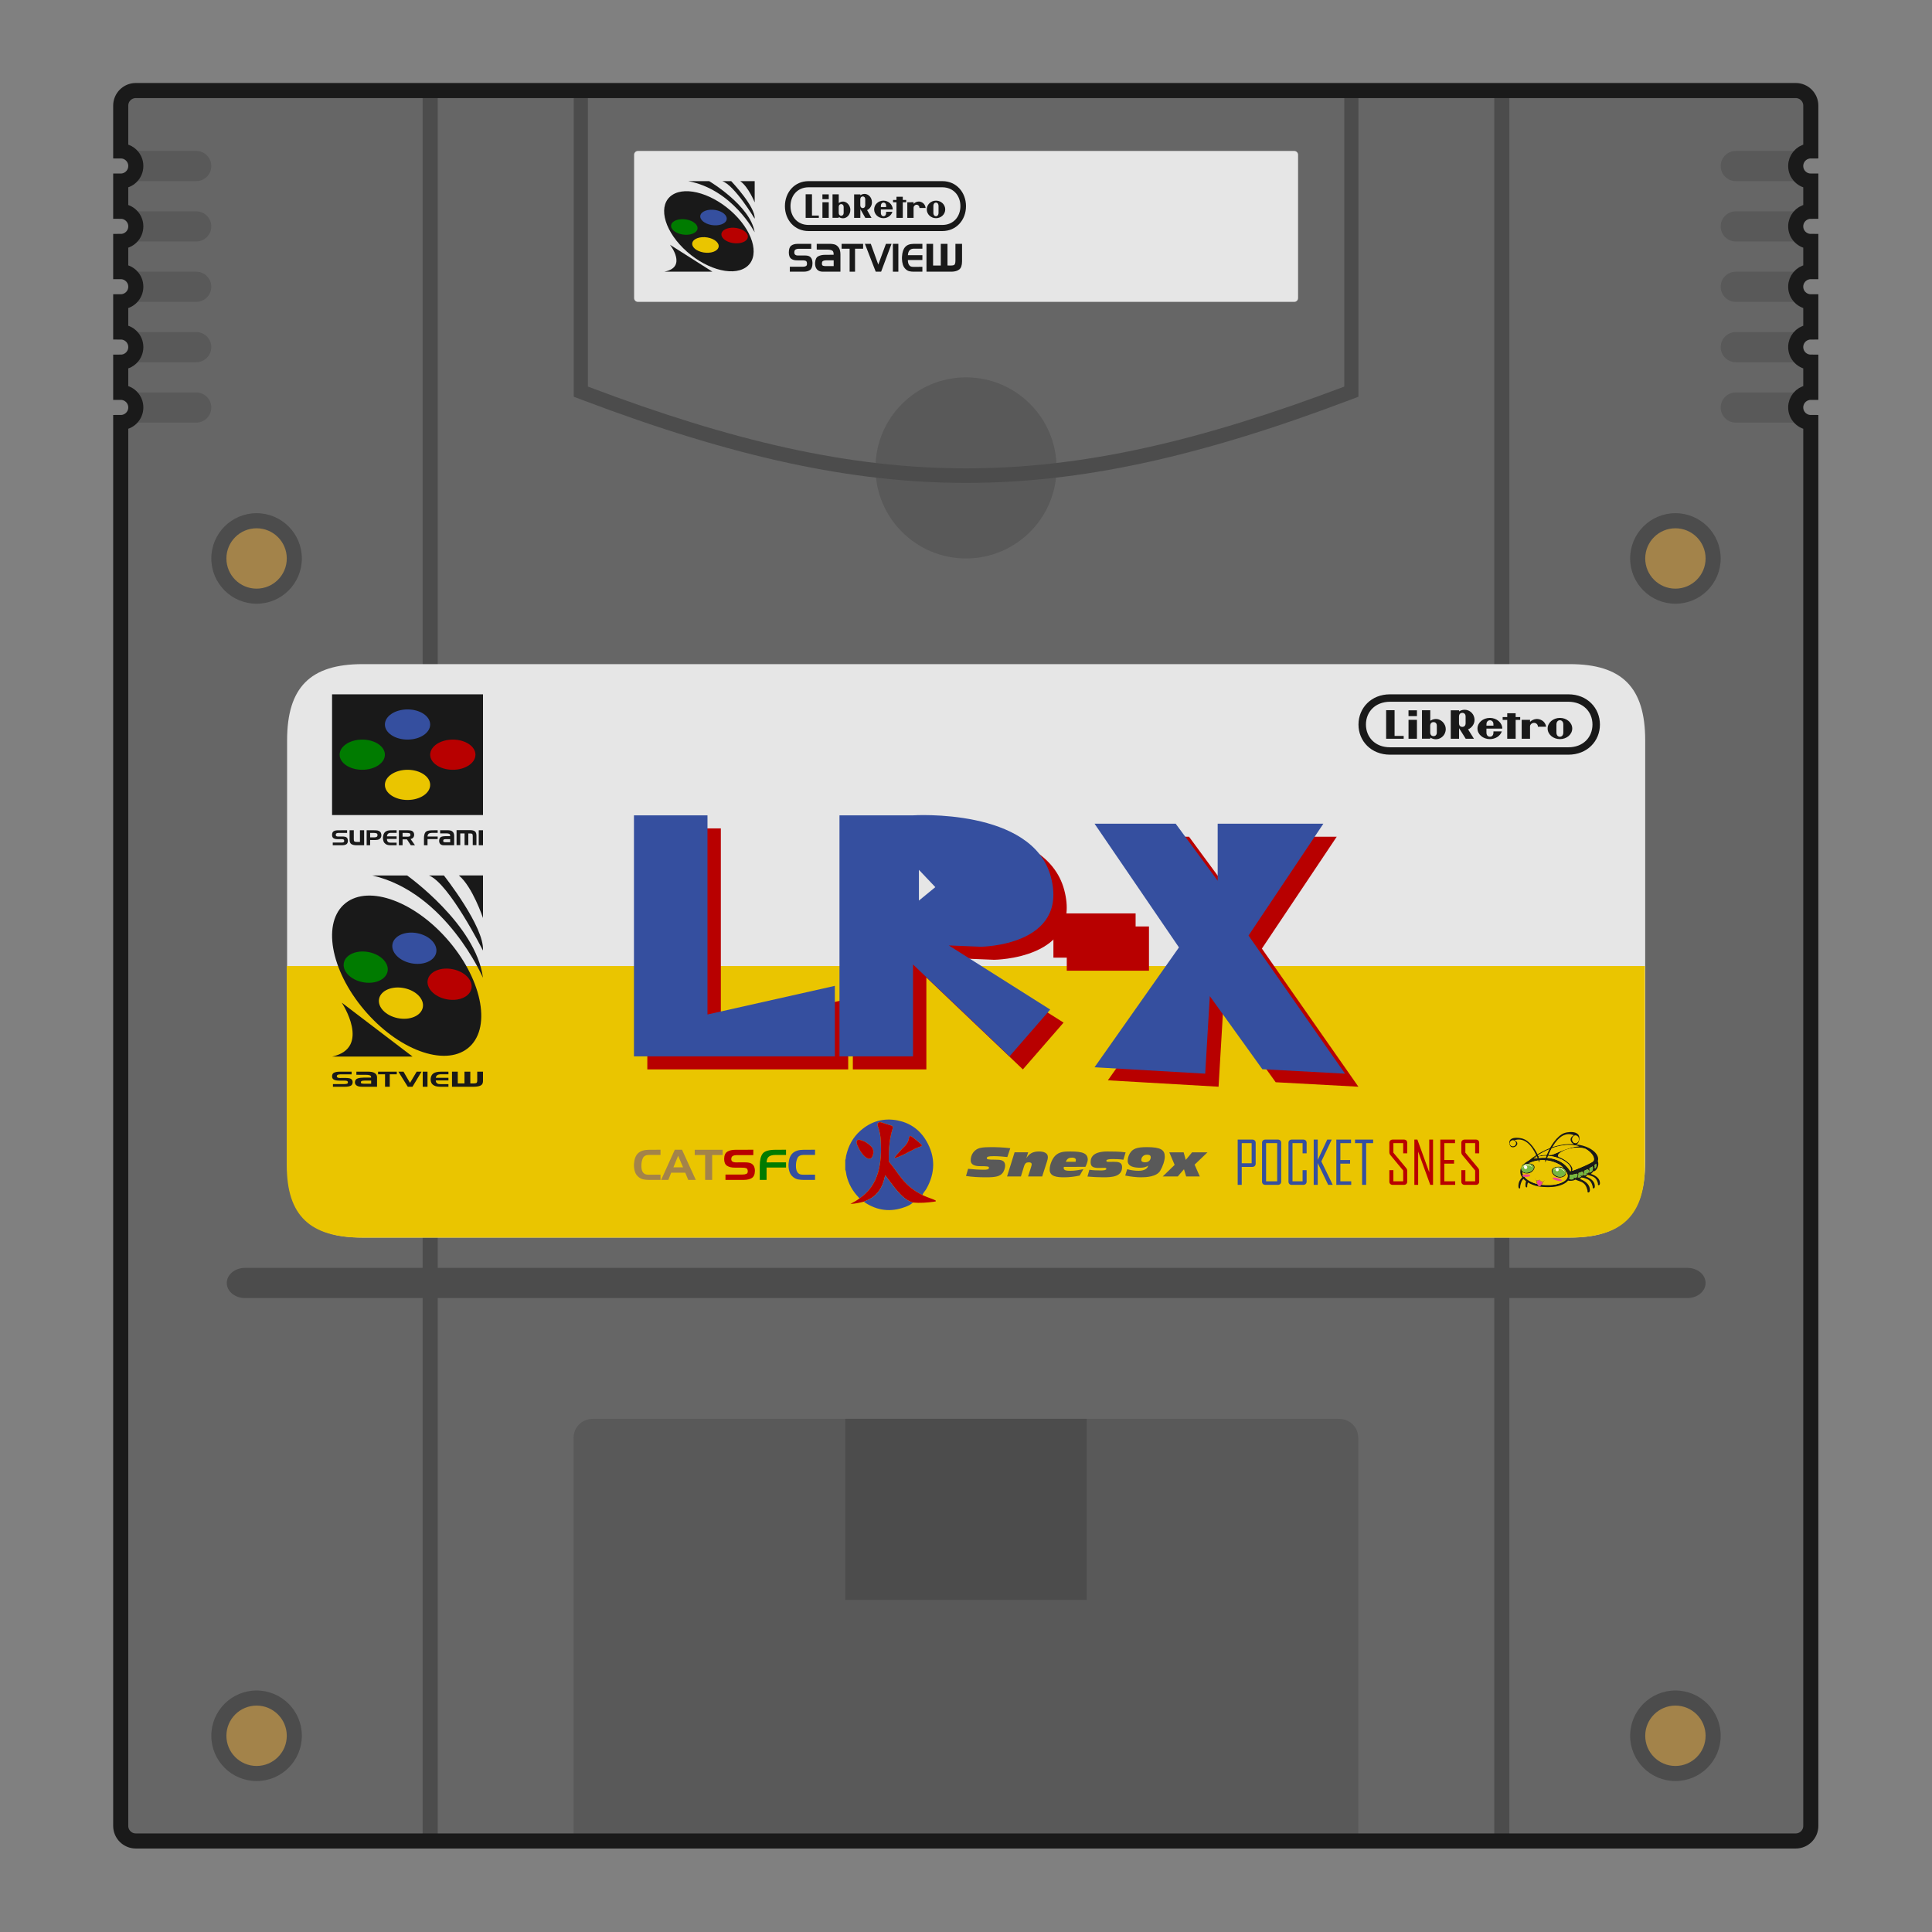 <?xml version="1.0" encoding="UTF-8" standalone="no"?>
<svg
   xmlns:dc="http://purl.org/dc/elements/1.1/"
   xmlns:cc="http://creativecommons.org/ns#"
   xmlns:rdf="http://www.w3.org/1999/02/22-rdf-syntax-ns#"
   xmlns:svg="http://www.w3.org/2000/svg"
   xmlns="http://www.w3.org/2000/svg"
   xmlns:sodipodi="http://sodipodi.sourceforge.net/DTD/sodipodi-0.dtd"
   xmlns:inkscape="http://www.inkscape.org/namespaces/inkscape"
   viewBox="0 0 341.333 341.333"
   height="256"
   width="256"
   xml:space="preserve"
   id="svg2"
   version="1.1"
   sodipodi:docname="Nintendo - Satellaview-content.svg"
   inkscape:version="0.92.3 (2405546, 2018-03-11)"><rect x="0" y="0" width="341.333" height="341.333" fill="#808080" stroke="none"/><sodipodi:namedview
     pagecolor="#ffffff"
     bordercolor="#666666"
     borderopacity="1"
     objecttolerance="10"
     gridtolerance="10"
     guidetolerance="10"
     inkscape:pageopacity="0"
     inkscape:pageshadow="2"
     inkscape:window-width="1920"
     inkscape:window-height="1001"
     id="namedview331"
     showgrid="false"
     inkscape:pagecheckerboard="true"
     inkscape:zoom="1.9555921"
     inkscape:cx="100.17695"
     inkscape:cy="157.82398"
     inkscape:window-x="-9"
     inkscape:window-y="-9"
     inkscape:window-maximized="1"
     inkscape:current-layer="svg2" /><defs
     id="defs6"><clipPath
       id="clipPath18"
       clipPathUnits="userSpaceOnUse"><path
         id="path16"
         d="M 0,256 H 256 V 0 H 0 Z" /></clipPath><clipPath
       id="clipPath26"
       clipPathUnits="userSpaceOnUse"><path
         id="path24"
         d="M 8,252 H 248 V 4 H 8 Z" /></clipPath><clipPath
       id="clipPath592"
       clipPathUnits="userSpaceOnUse"><path
         id="path590"
         d="m 209.048,100.011 h 0.04 v -0.024 h -0.04 z" /></clipPath><clipPath
       id="clipPath608"
       clipPathUnits="userSpaceOnUse"><path
         id="path606"
         d="m 207.919,99.832 h 0.045 v -0.028 h -0.045 z" /></clipPath></defs><g
     id="g36"
     transform="matrix(1.333,0,0,-1.333,317.333,72)"
     style="stroke:none;stroke-width:2;stroke-miterlimit:4;stroke-dasharray:none"><path
       inkscape:connector-curvature="0"
       d="M 0,0 C 0,1.105 0.895,2 2,2 V 6 C 0.895,6 0,6.895 0,8 c 0,1.105 0.895,2 2,2 v 4 c -1.105,0 -2,0.895 -2,2 0,1.105 0.895,2 2,2 v 4 c -1.105,0 -2,0.895 -2,2 0,1.105 0.895,2 2,2 v 4 c -1.105,0 -2,0.895 -2,2 0,1.105 0.895,2 2,2 v 6 c 0,1.105 -0.895,2 -2,2 h -220 c -1.105,0 -2,-0.895 -2,-2 v -6 c 1.105,0 2,-0.895 2,-2 0,-1.105 -0.895,-2 -2,-2 v -4 c 1.105,0 2,-0.895 2,-2 0,-1.105 -0.895,-2 -2,-2 v -4 c 1.105,0 2,-0.895 2,-2 0,-1.105 -0.895,-2 -2,-2 v -4 c 1.105,0 2,-0.895 2,-2 0,-1.105 -0.895,-2 -2,-2 V 2 c 1.105,0 2,-0.895 2,-2 0,-1.105 -0.895,-2 -2,-2 v -186 c 0,-1.105 0.895,-2 2,-2 H 0 c 1.105,0 2,0.895 2,2 V -2 C 0.895,-2 0,-1.105 0,0"
       style="fill:#666666;fill-opacity:1;fill-rule:nonzero;stroke:none;stroke-width:2;stroke-miterlimit:4;stroke-dasharray:none"
       id="path38" /></g><g
     id="g40"
     transform="matrix(1.333,0,0,-1.333,104.8,250.667)"><path
       inkscape:connector-curvature="0"
       d="M 0,0 C -1.485,0 -2.6,-1.091 -2.6,-2.545 V -56 h 104 V -2.545 C 101.4,-1.091 100.285,0 98.8,0 Z"
       style="fill:#595959;fill-opacity:1;fill-rule:nonzero;stroke:none"
       id="path42" /></g><g
     id="g44"
     transform="matrix(1.333,0,0,-1.333,45.333,90.667)"><path
       inkscape:connector-curvature="0"
       d="m 0,0 c -3.314,0 -6,-2.686 -6,-6 0,-3.314 2.686,-6 6,-6 3.314,0 6,2.686 6,6 0,3.314 -2.686,6 -6,6"
       style="fill:#4c4c4c;fill-opacity:1;fill-rule:nonzero;stroke:none"
       id="path46" /></g><g
     id="g48"
     transform="matrix(1.333,0,0,-1.333,45.333,93.333)"><path
       inkscape:connector-curvature="0"
       d="m 0,0 c 2.209,0 4,-1.791 4,-4 0,-2.209 -1.791,-4 -4,-4 -2.209,0 -4,1.791 -4,4 0,2.209 1.791,4 4,4"
       style="fill:#a3834a;fill-opacity:1;fill-rule:nonzero;stroke:none"
       id="path50" /></g><g
     id="g52"
     transform="matrix(1.333,0,0,-1.333,296,90.667)"><path
       inkscape:connector-curvature="0"
       d="m 0,0 c -3.314,0 -6,-2.686 -6,-6 0,-3.314 2.686,-6 6,-6 3.314,0 6,2.686 6,6 0,3.314 -2.686,6 -6,6"
       style="fill:#4c4c4c;fill-opacity:1;fill-rule:nonzero;stroke:none"
       id="path54" /></g><g
     id="g56"
     transform="matrix(1.333,0,0,-1.333,296,93.333)"><path
       inkscape:connector-curvature="0"
       d="m 0,0 c 2.209,0 4,-1.791 4,-4 0,-2.209 -1.791,-4 -4,-4 -2.209,0 -4,1.791 -4,4 0,2.209 1.791,4 4,4"
       style="fill:#a3834a;fill-opacity:1;fill-rule:nonzero;stroke:none"
       id="path58" /></g><g
     id="g60"
     transform="matrix(1.333,0,0,-1.333,45.333,298.667)"><path
       inkscape:connector-curvature="0"
       d="m 0,0 c -3.314,0 -6,-2.686 -6,-6 0,-3.314 2.686,-6 6,-6 3.314,0 6,2.686 6,6 0,3.314 -2.686,6 -6,6"
       style="fill:#4c4c4c;fill-opacity:1;fill-rule:nonzero;stroke:none"
       id="path62" /></g><g
     id="g64"
     transform="matrix(1.333,0,0,-1.333,45.333,301.333)"><path
       inkscape:connector-curvature="0"
       d="m 0,0 c 2.209,0 4,-1.791 4,-4 0,-2.209 -1.791,-4 -4,-4 -2.209,0 -4,1.791 -4,4 0,2.209 1.791,4 4,4"
       style="fill:#a3834a;fill-opacity:1;fill-rule:nonzero;stroke:none"
       id="path66" /></g><g
     id="g68"
     transform="matrix(1.333,0,0,-1.333,296,298.667)"><path
       inkscape:connector-curvature="0"
       d="m 0,0 c -3.314,0 -6,-2.686 -6,-6 0,-3.314 2.686,-6 6,-6 3.314,0 6,2.686 6,6 0,3.314 -2.686,6 -6,6"
       style="fill:#4c4c4c;fill-opacity:1;fill-rule:nonzero;stroke:none"
       id="path70" /></g><g
     id="g72"
     transform="matrix(1.333,0,0,-1.333,296,301.333)"><path
       inkscape:connector-curvature="0"
       d="m 0,0 c 2.209,0 4,-1.791 4,-4 0,-2.209 -1.791,-4 -4,-4 -2.209,0 -4,1.791 -4,4 0,2.209 1.791,4 4,4"
       style="fill:#a3834a;fill-opacity:1;fill-rule:nonzero;stroke:none"
       id="path74" /></g><g
     id="g76"
     transform="matrix(1.333,0,0,-1.333,228.667,53.333)"><path
       inkscape:connector-curvature="0"
       d="m 0,0 h -87 c -0.276,0 -0.5,0.224 -0.5,0.5 v 19 c 0,0.276 0.224,0.5 0.5,0.5 H 0 c 0.276,0 0.5,-0.224 0.5,-0.5 V 0.5 C 0.5,0.224 0.276,0 0,0"
       style="fill:#e6e6e6;fill-opacity:1;fill-rule:nonzero;stroke:none"
       id="path78" /></g><path
     inkscape:connector-curvature="0"
     d="M 192,282.667 H 149.333 V 250.667 H 192 Z"
     style="fill:#4c4c4c;fill-opacity:1;fill-rule:nonzero;stroke:none;stroke-width:1.333"
     id="path80" /><path
     inkscape:connector-curvature="0"
     d="M 77.333,325.333 H 74.667 V 16 h 2.667 z"
     style="fill:#4c4c4c;fill-opacity:1;fill-rule:nonzero;stroke:none;stroke-width:1.333"
     id="path82" /><path
     inkscape:connector-curvature="0"
     d="m 266.667,325.333 h -2.667 V 16 h 2.667 z"
     style="fill:#4c4c4c;fill-opacity:1;fill-rule:nonzero;stroke:none;stroke-width:1.333"
     id="path84" /><g
     id="g86"
     transform="matrix(1.333,0,0,-1.333,277.333,117.333)"><path
       inkscape:connector-curvature="0"
       d="m 0,0 h -160 c -6.945,0 -10,-3.089 -10,-10.11 v -55.78 c 0,-7.021 3.055,-10.11 10,-10.11 H 0 c 6.945,0 10,3.089 10,10.11 v 55.78 C 10,-3.089 6.945,0 0,0"
       style="fill:#e6e6e6;fill-opacity:1;fill-rule:nonzero;stroke:none"
       id="path88" /></g><g
     id="g90"
     transform="matrix(1.333,0,0,-1.333,50.667,170.667)"><path
       inkscape:connector-curvature="0"
       d="M 0,0 V -26.422 C 0,-33.074 3.055,-36 10,-36 h 160 c 6.945,0 10,2.926 10,9.578 V 0 Z"
       style="fill:#eac500;fill-opacity:1;fill-rule:nonzero;stroke:none"
       id="path92" /></g><g
     id="g94"
     transform="matrix(1.333,0,0,-1.333,298.119,229.333)"><path
       inkscape:connector-curvature="0"
       d="m 0,0 h -191.178 c -1.333,0 -2.411,0.895 -2.411,2 0,1.105 1.078,2 2.411,2 H 0 C 1.333,4 2.411,3.105 2.411,2 2.411,0.895 1.333,0 0,0"
       style="fill:#4c4c4c;fill-opacity:1;fill-rule:nonzero;stroke:none"
       id="path96" /></g><g
     id="g98"
     transform="matrix(1.333,0,0,-1.333,127.354,181.537)"><path
       inkscape:connector-curvature="0"
       d="M 0,0 V 26.391 H -9.745 V -5.553 H -2.784 0 16.88 v 9.345 z"
       style="fill:#b80000;fill-opacity:1;fill-rule:nonzero;stroke:none"
       id="path100" /></g><path
     inkscape:connector-curvature="0"
     d="m 202.992,171.497 h -14.521 v -7.816 h 14.521 z"
     style="fill:#b80000;fill-opacity:1;fill-rule:nonzero;stroke:none;stroke-width:1.333"
     id="path102" /><g
     id="g104"
     transform="matrix(1.333,0,0,-1.333,160.675,161.416)"><path
       inkscape:connector-curvature="0"
       d="M 0,0 V 9.413 L 5.021,4.118 Z m 11.221,-6.116 c 0,0 11.73,0.084 9.293,9.26 -2.436,9.175 -18.272,8.155 -18.272,8.155 h -9.744 v -31.943 h 9.744 v 12.181 l 12.791,-12.181 5.394,6.202 -13.44,8.499 z"
       style="fill:#b80000;fill-opacity:1;fill-rule:nonzero;stroke:none"
       id="path106" /></g><g
     id="g108"
     transform="matrix(1.333,0,0,-1.333,210.649,169.685)"><path
       inkscape:connector-curvature="0"
       d="M 0,0 -11.188,16.397 H -0.435 L 5.133,8.835 v 7.562 H 19.142 L 9.223,1.572 22.013,-16.736 11.05,-16.142 4.089,-6.457 3.48,-16.736 l -14.668,0.849 z"
       style="fill:#b80000;fill-opacity:1;fill-rule:nonzero;stroke:none"
       id="path110" /></g><g
     id="g112"
     transform="matrix(1.333,0,0,-1.333,124.993,179.232)"><path
       inkscape:connector-curvature="0"
       d="M 0,0 V 26.391 H -9.745 V -5.553 H -2.784 0 16.88 v 9.345 z"
       style="fill:#354f9f;fill-opacity:1;fill-rule:nonzero;stroke:none"
       id="path114" /></g><path
     inkscape:connector-curvature="0"
     d="m 200.632,169.192 h -14.521 v -7.816 h 14.521 z"
     style="fill:#b80000;fill-opacity:1;fill-rule:nonzero;stroke:none;stroke-width:1.333"
     id="path116" /><g
     id="g118"
     transform="matrix(1.333,0,0,-1.333,162.348,159.111)"><path
       inkscape:connector-curvature="0"
       d="M 0,0 V 4.078 L 2.175,1.784 Z m 8.195,-6.116 c 0,0 11.73,0.084 9.294,9.26 -2.437,9.175 -18.272,8.155 -18.272,8.155 h -9.745 v -31.943 h 9.745 v 12.181 l 12.79,-12.181 5.395,6.202 -13.441,8.499 z"
       style="fill:#354f9f;fill-opacity:1;fill-rule:nonzero;stroke:none"
       id="path120" /></g><g
     id="g122"
     transform="matrix(1.333,0,0,-1.333,208.289,167.38)"><path
       inkscape:connector-curvature="0"
       d="M 0,0 -11.188,16.397 H -0.435 L 5.133,8.835 v 7.562 H 19.142 L 9.223,1.572 22.013,-16.736 11.05,-16.142 4.089,-6.457 3.48,-16.736 l -14.668,0.849 z"
       style="fill:#354f9f;fill-opacity:1;fill-rule:nonzero;stroke:none"
       id="path124" /></g><path
     inkscape:connector-curvature="0"
     d="M 85.333,144 H 58.667 v -21.333 h 26.667 z"
     style="fill:#191919;fill-opacity:1;fill-rule:nonzero;stroke:none;stroke-width:1.333"
     id="path126" /><g
     id="g128"
     transform="matrix(1.333,0,0,-1.333,84,133.333)"><path
       inkscape:connector-curvature="0"
       d="m 0,0 c 0,-1.105 -1.343,-2 -3,-2 -1.657,0 -3,0.895 -3,2 0,1.105 1.343,2 3,2 1.657,0 3,-0.895 3,-2"
       style="fill:#b80000;fill-opacity:1;fill-rule:nonzero;stroke:none"
       id="path130" /></g><g
     id="g132"
     transform="matrix(1.333,0,0,-1.333,68,133.333)"><path
       inkscape:connector-curvature="0"
       d="m 0,0 c 0,-1.105 -1.343,-2 -3,-2 -1.657,0 -3,0.895 -3,2 0,1.105 1.343,2 3,2 1.657,0 3,-0.895 3,-2"
       style="fill:#007b00;fill-opacity:1;fill-rule:nonzero;stroke:none"
       id="path134" /></g><g
     id="g136"
     transform="matrix(1.333,0,0,-1.333,76,128)"><path
       inkscape:connector-curvature="0"
       d="m 0,0 c 0,-1.105 -1.343,-2 -3,-2 -1.657,0 -3,0.895 -3,2 0,1.105 1.343,2 3,2 1.657,0 3,-0.895 3,-2"
       style="fill:#354f9f;fill-opacity:1;fill-rule:nonzero;stroke:none"
       id="path138" /></g><g
     id="g140"
     transform="matrix(1.333,0,0,-1.333,76,138.667)"><path
       inkscape:connector-curvature="0"
       d="m 0,0 c 0,-1.105 -1.343,-2 -3,-2 -1.657,0 -3,0.895 -3,2 0,1.105 1.343,2 3,2 1.657,0 3,-0.895 3,-2"
       style="fill:#eac500;fill-opacity:1;fill-rule:nonzero;stroke:none"
       id="path142" /></g><g
     id="g144"
     transform="matrix(1.333,0,0,-1.333,59.79,147.156)"><path
       inkscape:connector-curvature="0"
       d="m 0,0 c -0.1,-0.002 -0.185,-0.021 -0.253,-0.057 -0.069,-0.036 -0.103,-0.105 -0.103,-0.206 0,-0.078 0.029,-0.133 0.087,-0.166 0.059,-0.033 0.127,-0.05 0.205,-0.05 l 0.614,0.003 c 0.023,-0.002 0.046,-0.003 0.071,-0.003 0.024,0 0.049,-0.001 0.073,-0.003 0.072,-0.003 0.143,-0.014 0.212,-0.032 0.07,-0.017 0.131,-0.049 0.186,-0.095 0.049,-0.041 0.086,-0.089 0.11,-0.146 0.025,-0.058 0.04,-0.117 0.046,-0.178 C 1.25,-0.951 1.252,-0.969 1.253,-0.986 1.254,-1.004 1.255,-1.022 1.255,-1.041 1.25,-1.271 1.18,-1.427 1.042,-1.51 0.904,-1.592 0.718,-1.633 0.482,-1.633 h -1.234 v 0.354 h 1.161 c 0.102,-0.002 0.191,0.013 0.265,0.045 0.075,0.031 0.105,0.102 0.091,0.213 -0.01,0.086 -0.046,0.14 -0.107,0.16 -0.062,0.02 -0.135,0.032 -0.219,0.034 l -0.546,0.002 c -0.228,-0.002 -0.407,0.039 -0.539,0.123 -0.133,0.084 -0.198,0.236 -0.196,0.456 0.005,0.23 0.076,0.387 0.214,0.472 0.138,0.083 0.325,0.125 0.561,0.125 L 1.147,0.354 V 0 Z"
       style="fill:#191919;fill-opacity:1;fill-rule:nonzero;stroke:none"
       id="path146" /></g><g
     id="g148"
     transform="matrix(1.333,0,0,-1.333,62.937,149.333)"><path
       inkscape:connector-curvature="0"
       d="m 0,0 c -0.277,0.002 -0.493,0.054 -0.648,0.155 -0.155,0.1 -0.231,0.292 -0.231,0.576 v 1.256 h 0.555 V 0.792 c 0,-0.138 0.023,-0.231 0.072,-0.279 0.048,-0.048 0.147,-0.072 0.296,-0.072 L 0.492,0.438 V 1.987 H 1.047 V 0 Z"
       style="fill:#191919;fill-opacity:1;fill-rule:nonzero;stroke:none"
       id="path150" /></g><g
     id="g152"
     transform="matrix(1.333,0,0,-1.333,66.108,147.156)"><path
       inkscape:connector-curvature="0"
       d="m 0,0 h -0.536 v -0.587 h 0.563 c 0.112,0 0.209,0.02 0.291,0.06 0.081,0.04 0.122,0.117 0.122,0.231 0.004,0.127 -0.039,0.208 -0.129,0.242 C 0.219,-0.02 0.117,-0.003 0,-0.003 Z M 0.006,0.354 C 0.008,0.352 0.011,0.351 0.014,0.351 H 0.021 0.137 C 0.176,0.351 0.215,0.35 0.254,0.346 0.323,0.342 0.391,0.333 0.46,0.32 0.529,0.306 0.593,0.283 0.651,0.252 0.76,0.195 0.837,0.116 0.883,0.017 0.928,-0.083 0.952,-0.187 0.954,-0.296 0.956,-0.396 0.937,-0.492 0.897,-0.584 0.858,-0.676 0.792,-0.753 0.7,-0.814 0.623,-0.864 0.539,-0.896 0.448,-0.912 0.358,-0.927 0.265,-0.937 0.171,-0.941 H 0.098 0.024 l -0.56,0.003 v -0.695 h -0.462 v 1.987 z"
       style="fill:#191919;fill-opacity:1;fill-rule:nonzero;stroke:none"
       id="path154" /></g><g
     id="g156"
     transform="matrix(1.333,0,0,-1.333,68.551,147.309)"><path
       inkscape:connector-curvature="0"
       d="m 0,0 c -0.084,-0.08 -0.131,-0.194 -0.142,-0.342 l 1.284,0.003 v -0.346 h -1.287 c 0,-0.07 0.009,-0.138 0.026,-0.202 0.018,-0.065 0.053,-0.124 0.106,-0.177 0.048,-0.05 0.103,-0.081 0.168,-0.093 0.064,-0.012 0.13,-0.018 0.198,-0.018 h 0.014 0.014 l 0.761,0.003 V -1.518 H 0.359 c -0.125,0 -0.245,0.01 -0.361,0.031 -0.116,0.02 -0.225,0.067 -0.327,0.141 -0.123,0.09 -0.209,0.2 -0.258,0.33 -0.049,0.13 -0.076,0.264 -0.08,0.4 -0.002,0.03 -0.003,0.058 -0.001,0.086 0.001,0.028 0.002,0.055 0.004,0.083 0.023,0.314 0.117,0.544 0.284,0.692 0.167,0.147 0.418,0.221 0.751,0.221 L 1.142,0.469 V 0.123 H 0.381 C 0.211,0.121 0.084,0.08 0,0"
       style="fill:#191919;fill-opacity:1;fill-rule:nonzero;stroke:none"
       id="path158" /></g><g
     id="g160"
     transform="matrix(1.333,0,0,-1.333,71.927,147.156)"><path
       inkscape:connector-curvature="0"
       d="M 0,0 H -0.601 V -0.501 H 0 c 0.004,-0.002 0.008,-0.003 0.013,-0.003 h 0.012 c 0.104,0 0.199,0.013 0.285,0.04 0.085,0.027 0.126,0.098 0.124,0.212 0,0.118 -0.044,0.189 -0.134,0.213 C 0.21,-0.015 0.11,-0.003 0,-0.003 Z M 0.116,0.354 C 0.14,0.352 0.164,0.351 0.186,0.351 0.209,0.351 0.232,0.35 0.256,0.349 0.344,0.345 0.432,0.333 0.518,0.313 0.602,0.292 0.678,0.255 0.743,0.199 0.801,0.151 0.845,0.095 0.874,0.031 0.903,-0.034 0.921,-0.1 0.927,-0.169 0.927,-0.182 0.929,-0.195 0.93,-0.208 0.931,-0.221 0.931,-0.233 0.931,-0.246 0.933,-0.385 0.896,-0.504 0.819,-0.605 0.742,-0.705 0.622,-0.772 0.461,-0.805 L 1.042,-1.633 H 0.489 l -0.512,0.781 h -0.578 v -0.781 h -0.49 v 1.987 z"
       style="fill:#191919;fill-opacity:1;fill-rule:nonzero;stroke:none"
       id="path162" /></g><g
     id="g164"
     transform="matrix(1.333,0,0,-1.333,75.175,147.02)"><path
       inkscape:connector-curvature="0"
       d="M 0,0 C 0.136,0.166 0.435,0.249 0.896,0.249 L 1.614,0.252 V -0.094 H 0.856 C 0.659,-0.098 0.514,-0.136 0.421,-0.208 0.329,-0.279 0.277,-0.404 0.267,-0.581 l 1.347,0.003 V -0.922 H 0.267 v -0.813 h -0.471 v 0.913 C -0.204,-0.44 -0.136,-0.166 0,0"
       style="fill:#191919;fill-opacity:1;fill-rule:nonzero;stroke:none"
       id="path166" /></g><g
     id="g168"
     transform="matrix(1.333,0,0,-1.333,83.154,146.667)"><path
       inkscape:connector-curvature="0"
       d="M 0,0 C 0.238,-0.005 0.424,-0.058 0.559,-0.158 0.695,-0.259 0.763,-0.45 0.766,-0.732 v -1.255 h -0.49 v 1.192 c 0,0.186 -0.037,0.293 -0.11,0.322 -0.074,0.029 -0.184,0.04 -0.331,0.035 -0.023,-0.002 -0.047,-0.003 -0.072,-0.003 h -0.075 v -1.546 h -0.497 v 1.549 h -0.57 v -1.549 h -0.49 V 0 Z"
       style="fill:#191919;fill-opacity:1;fill-rule:nonzero;stroke:none"
       id="path170" /></g><path
     inkscape:connector-curvature="0"
     d="m 84.584,146.684 h 0.749 v 2.649 h -0.749 z"
     style="fill:#191919;fill-opacity:1;fill-rule:nonzero;stroke:none;stroke-width:1.333"
     id="path172" /><g
     id="g174"
     transform="matrix(1.333,0,0,-1.333,78.674,148.801)"><path
       inkscape:connector-curvature="0"
       d="M 0,0 H 0.646 V 0.411 H 0.037 C 0.033,0.409 0.028,0.407 0.023,0.407 H 0.008 C -0.062,0.405 -0.126,0.392 -0.185,0.368 -0.244,0.344 -0.275,0.288 -0.278,0.2 -0.283,0.102 -0.256,0.044 -0.198,0.026 -0.14,0.009 -0.074,-0.001 0,-0.004 Z M 0.372,1.588 C 0.485,1.585 0.594,1.572 0.7,1.548 0.805,1.524 0.899,1.469 0.984,1.384 1.055,1.313 1.105,1.23 1.134,1.135 1.161,1.04 1.176,0.941 1.176,0.841 V -0.4 h -1.387 c -0.201,0 -0.354,0.056 -0.46,0.168 -0.107,0.112 -0.155,0.268 -0.144,0.466 0.017,0.239 0.1,0.393 0.248,0.464 0.148,0.07 0.326,0.105 0.531,0.105 L 0.642,0.807 C 0.65,0.97 0.608,1.072 0.518,1.113 0.427,1.152 0.313,1.173 0.175,1.173 l -0.861,0.003 v 0.412 z"
       style="fill:#191919;fill-opacity:1;fill-rule:nonzero;stroke:none"
       id="path176" /></g><g
     id="g178"
     transform="matrix(1.333,0,0,-1.333,72.885,186.667)"><path
       inkscape:connector-curvature="0"
       d="m 0,0 -9.383,7.147 c 0,0 3.97,-5.991 -1.263,-7.147 z"
       style="fill:#191919;fill-opacity:1;fill-rule:nonzero;stroke:none"
       id="path180" /></g><g
     id="g182"
     transform="matrix(1.333,0,0,-1.333,85.324,172.745)"><path
       inkscape:connector-curvature="0"
       d="m 0,0 c 0,0 -4.863,11.317 -14.674,13.559 h 4.623 c 0,0 9.132,-6.482 10.051,-13.559"
       style="fill:#191919;fill-opacity:1;fill-rule:nonzero;stroke:none"
       id="path184" /></g><g
     id="g186"
     transform="matrix(1.333,0,0,-1.333,85.324,167.934)"><path
       inkscape:connector-curvature="0"
       d="m 0,0 c 0,0 -4.494,8.934 -7.164,9.95 h 1.985 C -5.179,9.95 0.222,3.131 0,0"
       style="fill:#191919;fill-opacity:1;fill-rule:nonzero;stroke:none"
       id="path188" /></g><g
     id="g190"
     transform="matrix(1.333,0,0,-1.333,85.333,162.188)"><path
       inkscape:connector-curvature="0"
       d="M 0,0 C 0,0 -1.397,4.169 -3.201,5.641 H 0 Z"
       style="fill:#191919;fill-opacity:1;fill-rule:nonzero;stroke:none"
       id="path192" /></g><g
     id="g194"
     transform="matrix(1.333,0,0,-1.333,64.301,178.374)"><path
       inkscape:connector-curvature="0"
       d="M 0,0 C -4.476,5.311 -5.57,11.631 -2.443,14.115 0.683,16.599 6.847,14.307 11.324,8.996 15.8,3.684 16.894,-2.635 13.767,-5.119 10.64,-7.604 4.476,-5.311 0,0"
       style="fill:#191919;fill-opacity:1;fill-rule:nonzero;stroke:none"
       id="path196" /></g><g
     id="g198"
     transform="matrix(1.333,0,0,-1.333,68.469,171.654)"><path
       inkscape:connector-curvature="0"
       d="m 0,0 c -0.237,-1.098 -1.725,-1.724 -3.324,-1.398 -1.598,0.325 -2.702,1.479 -2.464,2.577 0.237,1.098 1.725,1.724 3.323,1.398 C -0.866,2.252 0.237,1.098 0,0"
       style="fill:#007b00;fill-opacity:1;fill-rule:nonzero;stroke:none"
       id="path200" /></g><g
     id="g202"
     transform="matrix(1.333,0,0,-1.333,74.693,178.012)"><path
       inkscape:connector-curvature="0"
       d="m 0,0 c -0.237,-1.098 -1.725,-1.724 -3.324,-1.398 -1.598,0.325 -2.702,1.479 -2.464,2.577 0.237,1.098 1.725,1.724 3.323,1.398 C -0.866,2.252 0.237,1.098 0,0"
       style="fill:#eac500;fill-opacity:1;fill-rule:nonzero;stroke:none"
       id="path204" /></g><g
     id="g206"
     transform="matrix(1.333,0,0,-1.333,77.064,168.315)"><path
       inkscape:connector-curvature="0"
       d="m 0,0 c -0.237,-1.098 -1.725,-1.724 -3.324,-1.398 -1.598,0.325 -2.702,1.479 -2.464,2.577 0.237,1.098 1.725,1.724 3.323,1.398 C -0.866,2.252 0.237,1.098 0,0"
       style="fill:#354f9f;fill-opacity:1;fill-rule:nonzero;stroke:none"
       id="path208" /></g><g
     id="g210"
     transform="matrix(1.333,0,0,-1.333,83.288,174.673)"><path
       inkscape:connector-curvature="0"
       d="m 0,0 c -0.237,-1.098 -1.725,-1.724 -3.324,-1.398 -1.598,0.325 -2.702,1.479 -2.464,2.577 0.237,1.098 1.725,1.724 3.323,1.398 C -0.866,2.252 0.237,1.098 0,0"
       style="fill:#b80000;fill-opacity:1;fill-rule:nonzero;stroke:none"
       id="path212" /></g><g
     id="g214"
     transform="matrix(1.333,0,0,-1.333,125.865,48)"><path
       inkscape:connector-curvature="0"
       d="m 0,0 -5.63,3.574 c 0,0 2.382,-2.996 -0.757,-3.574 z"
       style="fill:#191919;fill-opacity:1;fill-rule:nonzero;stroke:none"
       id="path216" /></g><g
     id="g218"
     transform="matrix(1.333,0,0,-1.333,133.328,41.039)"><path
       inkscape:connector-curvature="0"
       d="m 0,0 c 0,0 -2.918,5.658 -8.805,6.78 h 2.774 c 0,0 5.479,-3.241 6.031,-6.78"
       style="fill:#191919;fill-opacity:1;fill-rule:nonzero;stroke:none"
       id="path220" /></g><g
     id="g222"
     transform="matrix(1.333,0,0,-1.333,133.328,38.634)"><path
       inkscape:connector-curvature="0"
       d="m 0,0 c 0,0 -2.696,4.467 -4.298,4.975 h 1.19 c 0,0 3.241,-3.41 3.108,-4.975"
       style="fill:#191919;fill-opacity:1;fill-rule:nonzero;stroke:none"
       id="path224" /></g><g
     id="g226"
     transform="matrix(1.333,0,0,-1.333,133.333,35.761)"><path
       inkscape:connector-curvature="0"
       d="M 0,0 C 0,0 -0.838,2.085 -1.921,2.82 H 0 Z"
       style="fill:#191919;fill-opacity:1;fill-rule:nonzero;stroke:none"
       id="path228" /></g><g
     id="g230"
     transform="matrix(1.333,0,0,-1.333,120.714,43.854)"><path
       inkscape:connector-curvature="0"
       d="M 0,0 C -2.686,2.656 -3.342,5.815 -1.466,7.057 0.41,8.3 4.108,7.153 6.794,4.498 9.48,1.842 10.136,-1.318 8.26,-2.56 6.384,-3.802 2.686,-2.656 0,0"
       style="fill:#191919;fill-opacity:1;fill-rule:nonzero;stroke:none"
       id="path232" /></g><g
     id="g234"
     transform="matrix(1.333,0,0,-1.333,123.215,40.494)"><path
       inkscape:connector-curvature="0"
       d="m 0,0 c -0.142,-0.549 -1.035,-0.862 -1.994,-0.699 -0.959,0.163 -1.621,0.74 -1.479,1.289 0.142,0.548 1.035,0.861 1.994,0.699 C -0.52,1.126 0.142,0.549 0,0"
       style="fill:#007b00;fill-opacity:1;fill-rule:nonzero;stroke:none"
       id="path236" /></g><g
     id="g238"
     transform="matrix(1.333,0,0,-1.333,126.949,43.672)"><path
       inkscape:connector-curvature="0"
       d="m 0,0 c -0.142,-0.549 -1.035,-0.862 -1.994,-0.699 -0.959,0.163 -1.621,0.74 -1.479,1.289 0.142,0.548 1.035,0.861 1.994,0.699 C -0.52,1.126 0.142,0.549 0,0"
       style="fill:#eac500;fill-opacity:1;fill-rule:nonzero;stroke:none"
       id="path240" /></g><g
     id="g242"
     transform="matrix(1.333,0,0,-1.333,128.372,38.824)"><path
       inkscape:connector-curvature="0"
       d="m 0,0 c -0.142,-0.549 -1.035,-0.862 -1.994,-0.699 -0.959,0.163 -1.621,0.74 -1.479,1.289 0.142,0.548 1.035,0.861 1.994,0.699 C -0.52,1.126 0.142,0.549 0,0"
       style="fill:#354f9f;fill-opacity:1;fill-rule:nonzero;stroke:none"
       id="path244" /></g><g
     id="g246"
     transform="matrix(1.333,0,0,-1.333,132.106,42.003)"><path
       inkscape:connector-curvature="0"
       d="m 0,0 c -0.142,-0.549 -1.035,-0.862 -1.994,-0.699 -0.959,0.163 -1.621,0.74 -1.479,1.289 0.142,0.548 1.035,0.861 1.994,0.699 C -0.52,1.126 0.142,0.549 0,0"
       style="fill:#b80000;fill-opacity:1;fill-rule:nonzero;stroke:none"
       id="path248" /></g><g
     id="g250"
     transform="matrix(1.333,0,0,-1.333,277.075,132.025)"><path
       inkscape:connector-curvature="0"
       d="m 0,0 h -23.613 c -1.995,-0.008 -3.206,1.351 -3.206,3.017 0,1.667 1.219,3.014 3.206,3.018 H 0 C 1.987,6.031 3.205,4.684 3.205,3.017 3.205,1.351 1.994,-0.008 0,0 m 0.011,7.019 h -23.636 c -2.501,0.006 -4.182,-1.819 -4.182,-4.007 0,-2.188 1.677,-3.992 4.185,-3.993 h 23.63 c 2.509,0.001 4.185,1.805 4.185,3.993 0,2.188 -1.68,4.013 -4.182,4.007"
       style="fill:#191919;fill-opacity:1;fill-rule:nonzero;stroke:none"
       id="path252" /></g><g
     id="g254"
     transform="matrix(1.333,0,0,-1.333,266.287,126.011)"><path
       inkscape:connector-curvature="0"
       d="M 0,0 H 1.117 V -0.506 H 1.72 V -0.88 H 1.117 L 1.118,-3.379 H -0.001 L 0,-0.88 h -0.606 v 0.373 h 0.607 z"
       style="fill:#191919;fill-opacity:1;fill-rule:nonzero;stroke:none"
       id="path256" /></g><path
     inkscape:connector-curvature="0"
     d="m 248.847,127.177 h 1.488 v 3.339 h -1.488 z"
     style="fill:#191919;fill-opacity:1;fill-rule:nonzero;stroke:none;stroke-width:1.333"
     id="path258" /><path
     inkscape:connector-curvature="0"
     d="m 248.844,125.493 h 1.491 V 126.52 h -1.491 z"
     style="fill:#191919;fill-opacity:1;fill-rule:nonzero;stroke:none;stroke-width:1.333"
     id="path260" /><g
     id="g262"
     transform="matrix(1.333,0,0,-1.333,276.197,128.706)"><path
       inkscape:connector-curvature="0"
       d="m 0,0 v 0 c 0,-0.007 -0.001,-0.379 -0.001,-0.529 0,-0.399 -0.232,-0.564 -0.456,-0.564 -0.224,0 -0.457,0.165 -0.457,0.564 V 0.01 c 0,0 0.001,0.371 0.001,0.523 0,0.397 0.233,0.561 0.456,0.561 0.223,0 0.456,-0.164 0.456,-0.561 0,-0.151 0,-0.432 0.001,-0.533 v 0.001 z m -0.448,1.404 c -0.901,0 -1.632,-0.63 -1.632,-1.406 0,-0.777 0.731,-1.406 1.632,-1.406 0.901,0 1.63,0.629 1.63,1.406 0,0.776 -0.729,1.406 -1.63,1.406"
       style="fill:#191919;fill-opacity:1;fill-rule:nonzero;stroke:none"
       id="path264" /></g><g
     id="g266"
     transform="matrix(1.333,0,0,-1.333,252.682,128.223)"><path
       inkscape:connector-curvature="0"
       d="m 0,0 c 0,0.388 0.264,0.487 0.437,0.487 0.178,0 0.438,-0.099 0.438,-0.487 0,-0.128 -0.001,-0.445 -0.001,-0.445 0,0 0.001,-0.313 0.001,-0.447 0,-0.386 -0.26,-0.487 -0.437,-0.487 C 0.264,-1.379 0,-1.278 0,-0.892 v 0.445 z M -1.093,2.054 V -1.712 H 0.01 c 0,0 10e-4,0.122 10e-4,0.145 0.427,-0.272 0.908,-0.271 1.284,-0.094 0.1,0.048 0.763,0.37 0.763,1.242 0,0.66 -0.615,1.383 -1.418,1.311 C 0.375,0.868 0.186,0.77 0.008,0.668 v 1.386 z"
       style="fill:#191919;fill-opacity:1;fill-rule:nonzero;stroke:none"
       id="path268" /></g><g
     id="g270"
     transform="matrix(1.333,0,0,-1.333,262.711,127.553)"><path
       inkscape:connector-curvature="0"
       d="m 0,0 c 0.087,0.154 0.247,0.228 0.392,0.228 v 0 H 0.393 0.392 C 0.538,0.228 0.698,0.154 0.785,0 0.856,-0.125 0.859,-0.272 0.857,-0.491 H -0.074 C -0.076,-0.272 -0.071,-0.125 0,0 m 0.855,-1.398 c 0,-0.459 -0.298,-0.56 -0.462,-0.56 -0.165,0 -0.467,0.101 -0.467,0.56 0,0.137 0.001,0.517 0.001,0.517 h 2.102 c 0,0.777 -0.739,1.42 -1.647,1.42 -0.907,0 -1.643,-0.629 -1.643,-1.406 0,-0.776 0.736,-1.406 1.643,-1.406 0.753,0 1.389,0.436 1.584,1.027 L 0.854,-1.247 c 0,0 0.001,-0.01 0.001,-0.151"
       style="fill:#191919;fill-opacity:1;fill-rule:nonzero;stroke:none"
       id="path272" /></g><g
     id="g274"
     transform="matrix(1.333,0,0,-1.333,246.383,130.02)"><path
       inkscape:connector-curvature="0"
       d="M 0,0 V 3.412 H -1.118 V 0 -0.372 H 0 1.209 V 0 Z"
       style="fill:#191919;fill-opacity:1;fill-rule:nonzero;stroke:none"
       id="path276" /></g><g
     id="g278"
     transform="matrix(1.333,0,0,-1.333,271.701,128.399)"><path
       inkscape:connector-curvature="0"
       d="M 0,0 H 1.093 C 0.981,0.808 0.235,1.043 -0.149,1.032 -0.518,1.021 -0.825,0.86 -1.039,0.653 c -0.001,0.062 0,0.265 0,0.265 L -2.146,0.917 -2.147,-1.588 h 1.108 c 0,0 -0.001,1.539 -0.001,1.645 0,0.218 0.226,0.461 0.53,0.461 C -0.206,0.518 0,0.275 0,0.057 Z"
       style="fill:#191919;fill-opacity:1;fill-rule:nonzero;stroke:none"
       id="path280" /></g><g
     id="g282"
     transform="matrix(1.333,0,0,-1.333,257.767,127.181)"><path
       inkscape:connector-curvature="0"
       d="m 0,0 v 0.444 c 0,0.387 0.264,0.488 0.438,0.488 0.177,0 0.437,-0.101 0.437,-0.488 0,-0.133 -0.001,-0.446 -0.001,-0.446 0,0 0.001,-0.317 0.001,-0.445 0,-0.388 -0.26,-0.487 -0.438,-0.487 C 0.264,-0.934 0,-0.835 0,-0.447 Z M 2.058,-0.028 C 2.058,0.844 1.395,1.166 1.295,1.214 0.919,1.391 0.438,1.392 0.011,1.12 0.011,1.143 0.01,1.265 0.01,1.265 h -1.103 v -3.766 h 1.101 v 1.386 c 0.005,-0.003 0.01,-0.006 0.015,-0.008 L 0.887,-2.501 H 1.98 L 1.2,-1.258 c 0.512,0.204 0.858,0.734 0.858,1.23"
       style="fill:#191919;fill-opacity:1;fill-rule:nonzero;stroke:none"
       id="path284" /></g><g
     id="g286"
     transform="matrix(1.333,0,0,-1.333,60.129,189.809)"><path
       inkscape:connector-curvature="0"
       d="m 0,0 c -0.131,-0.002 -0.241,-0.021 -0.33,-0.057 -0.09,-0.036 -0.134,-0.106 -0.134,-0.208 0,-0.078 0.038,-0.133 0.114,-0.167 0.076,-0.033 0.164,-0.05 0.266,-0.05 l 0.801,0.003 c 0.029,-0.002 0.06,-0.003 0.092,-0.003 0.032,0 0.064,-0.001 0.096,-0.003 0.093,-0.003 0.185,-0.014 0.276,-0.032 0.091,-0.017 0.171,-0.049 0.24,-0.096 0.064,-0.041 0.112,-0.09 0.144,-0.147 0.032,-0.058 0.052,-0.117 0.06,-0.179 C 1.628,-0.957 1.63,-0.975 1.631,-0.993 1.633,-1.011 1.633,-1.029 1.633,-1.047 1.628,-1.279 1.536,-1.437 1.357,-1.519 1.178,-1.602 0.936,-1.643 0.629,-1.643 h -1.61 v 0.356 h 1.514 c 0.133,-0.002 0.248,0.013 0.346,0.045 0.097,0.031 0.137,0.103 0.118,0.214 -0.013,0.087 -0.06,0.141 -0.14,0.162 -0.08,0.02 -0.175,0.031 -0.284,0.033 L -0.14,-0.83 c -0.296,-0.002 -0.53,0.039 -0.703,0.124 -0.172,0.084 -0.257,0.237 -0.254,0.458 0.005,0.232 0.098,0.39 0.278,0.475 0.181,0.084 0.424,0.127 0.731,0.127 L 1.493,0.357 V 0 Z"
       style="fill:#191919;fill-opacity:1;fill-rule:nonzero;stroke:none"
       id="path288" /></g><g
     id="g290"
     transform="matrix(1.333,0,0,-1.333,64.308,191.463)"><path
       inkscape:connector-curvature="0"
       d="M 0,0 H 0.949 V 0.414 H 0.055 C 0.047,0.411 0.04,0.41 0.033,0.41 H 0.011 C -0.091,0.407 -0.185,0.394 -0.273,0.37 -0.36,0.346 -0.405,0.289 -0.409,0.201 -0.416,0.102 -0.377,0.044 -0.292,0.027 -0.206,0.009 -0.109,-0.002 0,-0.004 Z M 0.546,1.598 C 0.713,1.595 0.874,1.582 1.028,1.558 1.183,1.534 1.322,1.479 1.445,1.392 1.551,1.322 1.625,1.238 1.666,1.142 1.708,1.046 1.729,0.947 1.729,0.846 v -1.248 h -2.04 c -0.294,0 -0.52,0.056 -0.676,0.169 -0.156,0.112 -0.227,0.268 -0.213,0.468 0.026,0.24 0.147,0.396 0.366,0.467 0.218,0.071 0.478,0.106 0.78,0.106 L 0.944,0.812 C 0.955,0.976 0.894,1.079 0.761,1.119 0.628,1.16 0.46,1.18 0.257,1.18 l -1.266,0.004 v 0.414 z"
       style="fill:#191919;fill-opacity:1;fill-rule:nonzero;stroke:none"
       id="path292" /></g><g
     id="g294"
     transform="matrix(1.333,0,0,-1.333,66.794,189.801)"><path
       inkscape:connector-curvature="0"
       d="M 0,0 V 0.348 H 2.482 V 0 H 1.549 V -1.649 H 0.925 V 0 Z"
       style="fill:#191919;fill-opacity:1;fill-rule:nonzero;stroke:none"
       id="path296" /></g><g
     id="g298"
     transform="matrix(1.333,0,0,-1.333,70.378,189.333)"><path
       inkscape:connector-curvature="0"
       d="M 0,0 H 0.681 L 1.545,-1.49 2.43,0 H 3.075 L 1.874,-2 H 1.249 Z"
       style="fill:#191919;fill-opacity:1;fill-rule:nonzero;stroke:none"
       id="path300" /></g><path
     inkscape:connector-curvature="0"
     d="m 74.685,189.333 h 0.844 V 192 h -0.844 z"
     style="fill:#191919;fill-opacity:1;fill-rule:nonzero;stroke:none;stroke-width:1.333"
     id="path302" /><g
     id="g304"
     transform="matrix(1.333,0,0,-1.333,77.242,189.963)"><path
       inkscape:connector-curvature="0"
       d="m 0,0 c -0.109,-0.081 -0.171,-0.196 -0.184,-0.344 l 1.673,0.003 v -0.348 h -1.677 c 0,-0.071 0.011,-0.139 0.034,-0.204 0.023,-0.065 0.068,-0.124 0.138,-0.178 0.061,-0.05 0.134,-0.081 0.218,-0.093 0.084,-0.012 0.17,-0.018 0.258,-0.018 H 0.478 0.496 L 1.489,-1.18 V -1.528 H 0.468 c -0.162,0 -0.319,0.01 -0.47,0.031 -0.151,0.02 -0.293,0.068 -0.426,0.142 -0.161,0.091 -0.273,0.202 -0.337,0.333 -0.064,0.131 -0.099,0.265 -0.104,0.402 -0.003,0.03 -0.003,0.059 -0.002,0.087 0.001,0.027 0.004,0.055 0.006,0.083 0.029,0.316 0.153,0.548 0.371,0.697 0.217,0.148 0.543,0.222 0.978,0.222 L 1.489,0.472 V 0.124 H 0.496 C 0.275,0.122 0.109,0.081 0,0"
       style="fill:#191919;fill-opacity:1;fill-rule:nonzero;stroke:none"
       id="path306" /></g><g
     id="g308"
     transform="matrix(1.333,0,0,-1.333,79.857,192)"><path
       inkscape:connector-curvature="0"
       d="M 0,0 V 2 H 0.764 V 0.44 H 1.653 V 2 H 2.427 V 0.444 H 2.545 C 2.583,0.444 2.62,0.443 2.656,0.44 2.886,0.435 3.057,0.447 3.172,0.476 3.286,0.505 3.344,0.614 3.344,0.801 V 2 H 4.107 V 0.736 C 4.103,0.453 3.996,0.261 3.785,0.16 3.574,0.058 3.284,0.005 2.913,0 Z"
       style="fill:#191919;fill-opacity:1;fill-rule:nonzero;stroke:none"
       id="path310" /></g><g
     id="g312"
     transform="matrix(1.333,0,0,-1.333,166.473,39.742)"><path
       inkscape:connector-curvature="0"
       d="m 0,0 h -17.71 c -1.496,-0.006 -2.404,1.118 -2.404,2.496 0,1.379 0.914,2.493 2.404,2.496 H 0 C 1.49,4.989 2.404,3.875 2.404,2.496 2.404,1.118 1.496,-0.006 0,0 m 0.008,5.806 h -17.727 c -1.876,0.005 -3.136,-1.505 -3.136,-3.315 0,-1.809 1.258,-3.302 3.139,-3.302 H 0.006 c 1.881,0 3.139,1.493 3.139,3.302 0,1.81 -1.26,3.32 -3.137,3.315"
       style="fill:#191919;fill-opacity:1;fill-rule:nonzero;stroke:none"
       id="path314" /></g><g
     id="g316"
     transform="matrix(1.333,0,0,-1.333,158.382,34.766)"><path
       inkscape:connector-curvature="0"
       d="M 0,0 H 0.837 V -0.419 H 1.29 V -0.728 H 0.837 L 0.838,-2.795 H -0.001 L 0,-0.728 h -0.455 v 0.308 h 0.456 z"
       style="fill:#191919;fill-opacity:1;fill-rule:nonzero;stroke:none"
       id="path318" /></g><path
     inkscape:connector-curvature="0"
     d="m 145.301,35.731 h 1.116 v 2.761 h -1.116 z"
     style="fill:#191919;fill-opacity:1;fill-rule:nonzero;stroke:none;stroke-width:1.333"
     id="path320" /><path
     inkscape:connector-curvature="0"
     d="m 145.299,34.339 h 1.119 v 0.849 h -1.119 z"
     style="fill:#191919;fill-opacity:1;fill-rule:nonzero;stroke:none;stroke-width:1.333"
     id="path322" /><g
     id="g324"
     transform="matrix(1.333,0,0,-1.333,165.815,36.995)"><path
       inkscape:connector-curvature="0"
       d="m 0,0 v 0 c 0,-0.006 -0.001,-0.314 -0.001,-0.438 0,-0.33 -0.174,-0.466 -0.342,-0.466 -0.167,0 -0.342,0.136 -0.342,0.466 v 0.447 c 0,0 0,0.307 0,0.432 0,0.329 0.175,0.464 0.342,0.464 0.167,0 0.342,-0.135 0.342,-0.464 0,-0.125 0,-0.357 0.001,-0.441 v 0.001 z m -0.336,1.161 c -0.676,0 -1.224,-0.521 -1.224,-1.163 0,-0.642 0.548,-1.163 1.224,-1.163 0.676,0 1.223,0.521 1.223,1.163 0,0.642 -0.547,1.163 -1.223,1.163"
       style="fill:#191919;fill-opacity:1;fill-rule:nonzero;stroke:none"
       id="path326" /></g><g
     id="g328"
     transform="matrix(1.333,0,0,-1.333,148.178,36.596)"><path
       inkscape:connector-curvature="0"
       d="m 0,0 c 0,0.321 0.198,0.403 0.328,0.403 0.133,0 0.328,-0.082 0.328,-0.403 0,-0.106 0,-0.368 0,-0.368 0,0 0,-0.259 0,-0.37 0,-0.319 -0.195,-0.403 -0.328,-0.403 C 0.198,-1.141 0,-1.057 0,-0.738 v 0.368 z m -0.82,1.699 v -3.115 h 0.828 c 0,0 0,0.101 0,0.12 0.32,-0.225 0.682,-0.224 0.963,-0.078 0.075,0.039 0.573,0.306 0.573,1.027 C 1.544,0.2 1.083,0.797 0.48,0.738 0.281,0.718 0.14,0.637 0.006,0.553 v 1.146 z"
       style="fill:#191919;fill-opacity:1;fill-rule:nonzero;stroke:none"
       id="path330" /></g><g
     id="g332"
     transform="matrix(1.333,0,0,-1.333,155.7,36.042)"><path
       inkscape:connector-curvature="0"
       d="m 0,0 c 0.065,0.127 0.185,0.189 0.294,0.189 v 0 0 0 C 0.404,0.189 0.524,0.127 0.589,0 0.642,-0.103 0.644,-0.225 0.643,-0.407 H -0.056 C -0.057,-0.225 -0.053,-0.103 0,0 m 0.641,-1.157 c 0,-0.379 -0.223,-0.463 -0.347,-0.463 -0.123,0 -0.35,0.084 -0.35,0.463 0,0.114 0.001,0.428 0.001,0.428 h 1.576 c 0,0.643 -0.554,1.175 -1.234,1.175 -0.681,0 -1.233,-0.521 -1.233,-1.163 0,-0.642 0.552,-1.163 1.233,-1.163 0.564,0 1.041,0.36 1.187,0.849 H 0.64 c 0,0 0.001,-0.009 0.001,-0.126"
       style="fill:#191919;fill-opacity:1;fill-rule:nonzero;stroke:none"
       id="path334" /></g><g
     id="g336"
     transform="matrix(1.333,0,0,-1.333,143.454,38.083)"><path
       inkscape:connector-curvature="0"
       d="M 0,0 V 2.822 H -0.838 V 0 -0.308 H 0 0.907 V 0 Z"
       style="fill:#191919;fill-opacity:1;fill-rule:nonzero;stroke:none"
       id="path338" /></g><g
     id="g340"
     transform="matrix(1.333,0,0,-1.333,162.443,36.742)"><path
       inkscape:connector-curvature="0"
       d="M 0,0 H 0.82 C 0.736,0.669 0.176,0.862 -0.112,0.854 -0.388,0.844 -0.619,0.712 -0.779,0.541 c -0.001,0.051 0,0.218 0,0.218 L -1.61,0.758 v -2.071 h 0.831 c 0,0 -0.001,1.272 -0.001,1.36 0,0.18 0.17,0.382 0.397,0.382 C -0.155,0.429 0,0.227 0,0.047 Z"
       style="fill:#191919;fill-opacity:1;fill-rule:nonzero;stroke:none"
       id="path342" /></g><g
     id="g344"
     transform="matrix(1.333,0,0,-1.333,151.992,35.734)"><path
       inkscape:connector-curvature="0"
       d="m 0,0 v 0.368 c 0,0.319 0.198,0.403 0.328,0.403 0.133,0 0.328,-0.084 0.328,-0.403 0,-0.111 0,-0.37 0,-0.37 0,0 0,-0.262 0,-0.368 0,-0.321 -0.195,-0.403 -0.328,-0.403 C 0.198,-0.773 0,-0.691 0,-0.37 Z M 1.544,-0.023 C 1.544,0.698 1.046,0.965 0.972,1.004 0.69,1.15 0.328,1.151 0.008,0.927 c 0,0.018 0,0.119 0,0.119 H -0.82 v -3.115 h 0.826 v 1.146 C 0.01,-0.925 0.013,-0.927 0.017,-0.929 l 0.648,-1.14 h 0.82 L 0.9,-1.04 c 0.384,0.168 0.644,0.607 0.644,1.017"
       style="fill:#191919;fill-opacity:1;fill-rule:nonzero;stroke:none"
       id="path346" /></g><g
     id="g348"
     transform="matrix(1.333,0,0,-1.333,141.043,43.954)"><path
       inkscape:connector-curvature="0"
       d="m 0,0 c -0.15,-0.004 -0.276,-0.039 -0.379,-0.105 -0.103,-0.067 -0.154,-0.195 -0.154,-0.384 0,-0.144 0.044,-0.247 0.131,-0.308 0.087,-0.062 0.189,-0.093 0.306,-0.093 l 0.919,0.005 C 0.856,-0.888 0.891,-0.89 0.928,-0.89 0.965,-0.89 1.002,-0.891 1.039,-0.895 1.146,-0.902 1.251,-0.921 1.355,-0.954 1.46,-0.987 1.552,-1.046 1.631,-1.131 1.705,-1.207 1.76,-1.298 1.797,-1.404 1.833,-1.51 1.856,-1.62 1.865,-1.733 1.868,-1.767 1.871,-1.801 1.872,-1.834 1.874,-1.866 1.875,-1.899 1.875,-1.934 1.868,-2.362 1.763,-2.653 1.558,-2.805 1.352,-2.958 1.074,-3.034 0.721,-3.034 h -1.847 v 0.658 h 1.737 c 0.153,-0.003 0.286,0.024 0.398,0.082 0.111,0.059 0.156,0.191 0.135,0.396 -0.015,0.161 -0.069,0.261 -0.161,0.299 -0.092,0.037 -0.2,0.058 -0.326,0.061 l -0.818,0.005 c -0.34,-0.003 -0.609,0.073 -0.806,0.229 -0.198,0.156 -0.295,0.438 -0.292,0.846 0.006,0.429 0.113,0.721 0.32,0.877 0.206,0.156 0.486,0.234 0.838,0.234 L 1.714,0.658 V 0 Z"
       style="fill:#191919;fill-opacity:1;fill-rule:nonzero;stroke:none"
       id="path350" /></g><g
     id="g352"
     transform="matrix(1.333,0,0,-1.333,145.838,47.009)"><path
       inkscape:connector-curvature="0"
       d="M 0,0 H 1.089 V 0.763 H 0.063 C 0.054,0.759 0.046,0.757 0.038,0.757 H 0.013 C -0.104,0.752 -0.213,0.727 -0.313,0.683 -0.413,0.638 -0.465,0.534 -0.469,0.371 -0.478,0.189 -0.433,0.082 -0.335,0.049 -0.237,0.016 -0.125,-0.003 0,-0.007 Z M 0.626,2.95 C 0.818,2.945 1.003,2.92 1.18,2.876 1.357,2.832 1.517,2.73 1.659,2.571 1.78,2.44 1.864,2.286 1.912,2.109 1.96,1.931 1.984,1.749 1.984,1.562 v -2.305 h -2.341 c -0.338,0 -0.597,0.104 -0.776,0.312 -0.179,0.207 -0.261,0.496 -0.244,0.865 0.029,0.444 0.169,0.731 0.419,0.862 0.251,0.131 0.549,0.196 0.896,0.196 L 1.083,1.499 C 1.095,1.803 1.026,1.992 0.873,2.067 0.721,2.141 0.528,2.179 0.294,2.179 L -1.158,2.186 V 2.95 Z"
       style="fill:#191919;fill-opacity:1;fill-rule:nonzero;stroke:none"
       id="path354" /></g><g
     id="g356"
     transform="matrix(1.333,0,0,-1.333,148.692,43.941)"><path
       inkscape:connector-curvature="0"
       d="M 0,0 V 0.643 H 2.849 V 0 H 1.778 V -3.045 H 1.061 V 0 Z"
       style="fill:#191919;fill-opacity:1;fill-rule:nonzero;stroke:none"
       id="path358" /></g><g
     id="g360"
     transform="matrix(1.333,0,0,-1.333,152.805,43.077)"><path
       inkscape:connector-curvature="0"
       d="M 0,0 H 0.781 L 1.773,-2.752 2.789,0 h 0.74 L 2.15,-3.693 H 1.434 Z"
       style="fill:#191919;fill-opacity:1;fill-rule:nonzero;stroke:none"
       id="path362" /></g><path
     inkscape:connector-curvature="0"
     d="m 157.748,43.076 h 0.968 v 4.924 h -0.968 z"
     style="fill:#191919;fill-opacity:1;fill-rule:nonzero;stroke:none;stroke-width:1.333"
     id="path364" /><g
     id="g366"
     transform="matrix(1.333,0,0,-1.333,160.683,44.239)"><path
       inkscape:connector-curvature="0"
       d="m 0,0 c -0.126,-0.149 -0.196,-0.361 -0.211,-0.635 l 1.92,0.005 v -0.643 h -1.925 c 0,-0.13 0.013,-0.255 0.039,-0.375 0.026,-0.12 0.079,-0.23 0.158,-0.329 0.071,-0.093 0.155,-0.15 0.251,-0.173 0.096,-0.022 0.195,-0.033 0.296,-0.033 H 0.549 0.57 l 1.139,0.005 V -2.821 H 0.537 c -0.186,0 -0.366,0.019 -0.539,0.057 -0.173,0.037 -0.337,0.125 -0.49,0.262 -0.183,0.168 -0.312,0.373 -0.386,0.614 -0.073,0.242 -0.113,0.49 -0.119,0.744 -0.003,0.055 -0.004,0.108 -0.002,0.159 0.001,0.051 0.003,0.103 0.006,0.154 0.034,0.583 0.176,1.012 0.426,1.286 0.249,0.274 0.624,0.412 1.123,0.412 L 1.709,0.872 V 0.229 H 0.57 C 0.315,0.225 0.125,0.149 0,0"
       style="fill:#191919;fill-opacity:1;fill-rule:nonzero;stroke:none"
       id="path368" /></g><g
     id="g370"
     transform="matrix(1.333,0,0,-1.333,163.684,48)"><path
       inkscape:connector-curvature="0"
       d="m 0,0 v 3.693 h 0.877 v -2.88 h 1.02 v 2.88 H 2.785 V 0.82 H 2.92 C 2.964,0.82 3.007,0.818 3.049,0.813 3.312,0.804 3.509,0.826 3.64,0.88 3.772,0.933 3.837,1.133 3.837,1.478 V 3.693 H 4.714 V 1.359 C 4.709,0.836 4.586,0.481 4.344,0.294 4.102,0.108 3.769,0.009 3.343,0 Z"
       style="fill:#191919;fill-opacity:1;fill-rule:nonzero;stroke:none"
       id="path372" /></g><g
     id="g374"
     transform="matrix(1.333,0,0,-1.333,186.667,82.667)"><path
       inkscape:connector-curvature="0"
       d="m 0,0 c 0,-6.627 -5.373,-12 -12,-12 -6.627,0 -12,5.373 -12,12 0,6.627 5.373,12 12,12 C -5.373,12 0,6.627 0,0"
       style="fill:#595959;fill-opacity:1;fill-rule:nonzero;stroke:none"
       id="path376" /></g><g
     id="g378"
     transform="matrix(1.333,0,0,-1.333,237.498,16)"><path
       inkscape:connector-curvature="0"
       d="m 0,0 v -39.235 c -38.203,-14.451 -62.044,-14.451 -100.247,0 V 0 h -1.876 v -39.235 -1.343 l 1.228,-0.465 C -80.863,-48.621 -65.204,-52 -50.123,-52 c 15.08,0 30.739,3.379 50.772,10.957 l 1.228,0.465 v 1.343 L 1.877,0 Z"
       style="fill:#4c4c4c;fill-opacity:1;fill-rule:nonzero;stroke:none"
       id="path380" /></g><g
     id="g382"
     transform="matrix(1.333,0,0,-1.333,154.312,203.61)"><path
       inkscape:connector-curvature="0"
       d="M 0,0 C 0,0.091 0.003,0.124 -0.001,0.156 -0.026,0.362 -0.085,0.553 -0.224,0.709 -0.662,1.198 -1.193,1.524 -1.817,1.673 -2.111,1.744 -2.273,1.567 -2.22,1.261 c 0.018,-0.104 0.044,-0.208 0.086,-0.304 0.196,-0.455 0.444,-0.878 0.756,-1.256 0.133,-0.161 0.286,-0.302 0.464,-0.408 0.399,-0.237 0.698,-0.118 0.835,0.336 C -0.037,-0.233 -0.018,-0.086 0,0 m 2.779,-0.705 c 0.266,-0.012 0.499,0.112 0.736,0.209 0.943,0.385 1.793,0.985 2.767,1.302 C 6.509,0.879 6.397,1.014 6.294,1.108 5.911,1.455 5.514,1.784 5.097,2.085 4.871,2.247 4.754,2.206 4.709,1.916 4.632,1.422 4.391,1.046 4.041,0.723 3.867,0.561 3.705,0.383 3.55,0.2 3.294,-0.103 2.996,-0.367 2.783,-0.71 2.777,-0.711 2.77,-0.712 2.765,-0.715 2.763,-0.717 2.764,-0.725 2.764,-0.729 c 0.005,0.008 0.01,0.016 0.015,0.024 m -6.513,-1.567 v 1.271 c 0.089,0.169 0.069,0.361 0.109,0.54 0.292,1.322 0.892,2.454 1.894,3.34 1.429,1.263 3.079,1.72 4.906,1.371 C 4.818,3.935 6.136,3.032 7.009,1.537 8.236,-0.562 8.21,-2.692 7.022,-4.814 6.861,-5.101 6.606,-5.32 6.488,-5.635 5.483,-5.15 4.609,-4.486 3.879,-3.611 3.253,-2.86 2.727,-2.029 2.099,-1.281 2.031,-1.199 2.024,-1.109 2.024,-1.009 2.022,0.413 2.117,1.822 2.549,3.184 2.616,3.398 2.556,3.506 2.359,3.567 1.933,3.7 1.51,3.843 1.083,3.972 0.929,4.018 0.759,4.076 0.622,3.923 0.488,3.773 0.532,3.595 0.594,3.439 0.847,2.806 0.944,2.143 0.978,1.464 1.047,0.075 0.994,-1.304 0.611,-2.648 0.196,-4.109 -0.624,-5.262 -1.854,-6.091 c -0.044,0.056 -0.084,0.116 -0.133,0.167 -0.781,0.817 -1.32,1.774 -1.584,2.9 -0.059,0.25 -0.053,0.515 -0.163,0.752"
       style="fill:#354f9f;fill-opacity:1;fill-rule:nonzero;stroke:none"
       id="path384" /></g><g
     id="g386"
     transform="matrix(1.333,0,0,-1.333,162.963,211.124)"><path
       inkscape:connector-curvature="0"
       d="M 0,0 C 0.426,-0.21 0.87,-0.372 1.314,-0.532 1.475,-0.589 1.629,-0.658 1.778,-0.743 V -0.84 C 1.703,-0.857 1.629,-0.881 1.553,-0.891 0.617,-1.015 -0.321,-1.09 -1.264,-1 -1.919,-0.802 -2.445,-0.392 -2.922,0.1 -3.505,0.703 -4.01,1.375 -4.51,2.051 -4.641,2.228 -4.772,2.405 -4.932,2.622 -4.969,2.464 -4.993,2.357 -5.018,2.25 -5.246,1.294 -5.66,0.458 -6.422,-0.161 -6.82,-0.484 -7.28,-0.681 -7.739,-0.879 -8.315,-1.025 -8.892,-1.16 -9.542,-1.182 c 0.445,0.237 0.843,0.446 1.2,0.726 1.231,0.829 2.05,1.982 2.466,3.443 C -5.494,4.331 -5.44,5.71 -5.51,7.1 -5.544,7.778 -5.641,8.441 -5.894,9.075 -5.955,9.23 -6,9.408 -5.865,9.558 c 0.137,0.153 0.306,0.095 0.461,0.049 0.427,-0.129 0.85,-0.272 1.276,-0.405 0.196,-0.061 0.257,-0.169 0.189,-0.382 -0.432,-1.363 -0.527,-2.772 -0.525,-4.194 0,-0.1 0.007,-0.19 0.075,-0.271 0.628,-0.748 1.154,-1.58 1.78,-2.331 C -1.879,1.149 -1.005,0.485 0,0"
       style="fill:#b80000;fill-opacity:1;fill-rule:nonzero;stroke:none"
       id="path388" /></g><g
     id="g390"
     transform="matrix(1.333,0,0,-1.333,158.023,204.557)"><path
       inkscape:connector-curvature="0"
       d="M 0,0 C 0.213,0.342 0.511,0.607 0.767,0.91 0.921,1.092 1.083,1.27 1.258,1.432 1.607,1.756 1.849,2.131 1.926,2.626 1.971,2.915 2.088,2.956 2.313,2.794 2.73,2.494 3.128,2.165 3.51,1.818 3.614,1.724 3.726,1.589 3.498,1.515 2.524,1.199 1.674,0.599 0.731,0.213 0.494,0.116 0.262,-0.007 -0.004,0.004 Z"
       style="fill:#b80000;fill-opacity:1;fill-rule:nonzero;stroke:none"
       id="path392" /></g><g
     id="g394"
     transform="matrix(1.333,0,0,-1.333,154.312,203.61)"><path
       inkscape:connector-curvature="0"
       d="m 0,0 c -0.018,-0.086 -0.037,-0.233 -0.079,-0.371 -0.137,-0.454 -0.436,-0.573 -0.835,-0.336 -0.178,0.106 -0.331,0.247 -0.464,0.408 -0.312,0.378 -0.56,0.801 -0.756,1.256 -0.042,0.096 -0.068,0.2 -0.086,0.304 -0.053,0.306 0.109,0.483 0.403,0.412 C -1.193,1.524 -0.662,1.198 -0.224,0.709 -0.085,0.553 -0.026,0.362 -0.001,0.156 0.003,0.124 0,0.091 0,0"
       style="fill:#b80000;fill-opacity:1;fill-rule:nonzero;stroke:none"
       id="path396" /></g><g
     id="g398"
     transform="matrix(1.333,0,0,-1.333,158.018,204.551)"><path
       inkscape:connector-curvature="0"
       d="m 0,0 c -0.005,-0.008 -0.01,-0.016 -0.015,-0.024 0,0.005 -0.001,0.012 10e-4,0.014 0.005,0.003 0.012,0.004 0.018,0.006 z"
       style="fill:#b80000;fill-opacity:1;fill-rule:nonzero;stroke:none"
       id="path400" /></g><g
     id="g402"
     transform="matrix(1.333,0,0,-1.333,161.277,212.457)"><path
       inkscape:connector-curvature="0"
       d="m 0,0 c -0.301,-0.313 -0.692,-0.465 -1.077,-0.606 -1.861,-0.687 -3.632,-0.478 -5.303,0.624 -0.038,0.024 -0.064,0.068 -0.095,0.103 0.46,0.198 0.919,0.395 1.317,0.718 0.763,0.619 1.177,1.455 1.404,2.411 0.025,0.107 0.05,0.214 0.086,0.372 C -3.507,3.405 -3.376,3.228 -3.245,3.051 -2.746,2.374 -2.241,1.703 -1.657,1.1 -1.181,0.608 -0.655,0.198 0,0"
       style="fill:#354f9f;fill-opacity:1;fill-rule:nonzero;stroke:none"
       id="path404" /></g><g
     id="g406"
     transform="matrix(1.333,0,0,-1.333,171.039,206.497)"><path
       inkscape:connector-curvature="0"
       d="m 0,0 c 0.708,-0.074 1.41,-0.122 2.124,-0.122 0.205,0 0.64,0 0.64,0.249 0,0.185 -0.112,0.222 -1.224,0.222 -0.571,0 -1.198,0.164 -1.198,0.757 0,0.815 0.496,1.476 1.242,1.656 C 2,2.862 2.602,2.873 3.062,2.873 3.683,2.873 4.683,2.847 5.59,2.73 L 5.199,1.561 C 4.596,1.624 4,1.677 3.391,1.677 c -0.739,0 -0.913,-0.09 -0.913,-0.269 0,-0.154 0.124,-0.196 1.099,-0.196 0.708,0 1.329,-0.027 1.329,-0.82 0,-0.297 -0.161,-0.71 -0.291,-0.889 -0.385,-0.529 -1.006,-0.63 -2.23,-0.63 -0.994,0 -1.838,0.048 -2.664,0.175 z"
       style="fill:#595959;fill-opacity:1;fill-rule:nonzero;stroke:none"
       id="path408" /></g><g
     id="g410"
     transform="matrix(1.333,0,0,-1.333,179.25,203.584)"><path
       inkscape:connector-curvature="0"
       d="M 0,0 H 1.801 L 1.565,-0.751 h 0.013 c 0.378,0.598 0.869,0.862 1.658,0.862 0.621,0 1.174,-0.185 1.174,-0.741 0,-0.211 -0.062,-0.433 -0.137,-0.656 L 3.658,-3.201 H 1.783 l 0.316,0.968 c 0.062,0.191 0.168,0.513 0.168,0.635 0,0.206 -0.168,0.27 -0.367,0.27 -0.347,0 -0.515,-0.09 -0.664,-0.577 L 0.838,-3.201 H -1 Z"
       style="fill:#595959;fill-opacity:1;fill-rule:nonzero;stroke:none"
       id="path412" /></g><g
     id="g414"
     transform="matrix(1.333,0,0,-1.333,190.027,205.256)"><path
       inkscape:connector-curvature="0"
       d="m 0,0 c 0.018,0.095 0.037,0.175 0.037,0.254 0,0.238 -0.31,0.296 -0.472,0.296 C -0.87,0.55 -1.112,0.444 -1.298,0 Z m -1.546,-0.672 c -0.026,-0.069 -0.032,-0.122 -0.032,-0.169 0,-0.344 0.504,-0.355 0.901,-0.355 0.584,0 1.155,0.111 1.708,0.212 L 0.546,-1.825 c -0.67,-0.149 -1.372,-0.233 -2.068,-0.233 -0.851,0 -1.913,0.068 -1.913,1.005 0,0.698 0.367,1.482 0.714,1.836 0.553,0.561 1.224,0.582 2.031,0.582 1.665,0 2.305,-0.249 2.305,-1.111 0,-0.185 -0.199,-0.714 -0.311,-0.926 z"
       style="fill:#595959;fill-opacity:1;fill-rule:nonzero;stroke:none"
       id="path416" /></g><g
     id="g418"
     transform="matrix(1.333,0,0,-1.333,192.466,206.666)"><path
       inkscape:connector-curvature="0"
       d="m 0,0 c 0.497,-0.074 1,-0.09 1.503,-0.09 0.143,0 0.745,0 0.745,0.201 0,0.116 -0.074,0.148 -0.217,0.148 -0.18,0 -0.435,-0.016 -0.708,-0.016 -0.739,0 -1.161,0.096 -1.161,0.773 0,0.735 0.459,1.407 2.223,1.407 0.615,0 1.609,0 2.416,-0.116 L 4.509,1.328 c -0.354,0.074 -1.143,0.09 -1.373,0.09 -0.26,0 -0.888,-0.011 -0.888,-0.212 0,-0.132 0.081,-0.158 0.311,-0.158 0.136,0 0.348,0.01 0.633,0.01 0.603,0 1.143,-0.048 1.143,-0.693 C 4.335,-0.931 3,-1 1.814,-1 1.118,-1 0.435,-0.953 -0.255,-0.9 Z"
       style="fill:#595959;fill-opacity:1;fill-rule:nonzero;stroke:none"
       id="path420" /></g><g
     id="g422"
     transform="matrix(1.333,0,0,-1.333,203.309,204.465)"><path
       inkscape:connector-curvature="0"
       d="m 0,0 c 0,0.302 -0.255,0.344 -0.509,0.344 -0.479,0 -0.746,-0.36 -0.746,-0.693 0,-0.244 0.23,-0.312 0.522,-0.312 C -0.143,-0.661 0,-0.196 0,0 m -3.124,-1.577 c 0.46,-0.132 1,-0.211 1.484,-0.211 0.547,0 1.187,0.142 1.292,0.682 H -0.36 c -0.274,-0.211 -0.665,-0.275 -1.044,-0.275 -0.72,0 -1.652,0.122 -1.652,0.905 0,0.328 0.087,0.651 0.255,0.947 0.385,0.672 0.932,0.878 2.298,0.878 1.863,0 2.36,-0.381 2.36,-1.27 0,-0.513 -0.273,-1.307 -0.602,-1.857 -0.485,-0.82 -1.895,-0.873 -2.566,-0.873 -0.558,0 -1.335,0.08 -2.074,0.233 z"
       style="fill:#595959;fill-opacity:1;fill-rule:nonzero;stroke:none"
       id="path424" /></g><g
     id="g426"
     transform="matrix(1.333,0,0,-1.333,209.176,206.575)"><path
       inkscape:connector-curvature="0"
       d="M 0,0 -0.826,-0.958 H -2.82 l 1.584,1.535 -0.708,1.666 h 1.901 L 0.236,1.238 1.074,2.243 H 3.118 L 1.41,0.609 2.099,-0.958 H 0.292 Z"
       style="fill:#595959;fill-opacity:1;fill-rule:nonzero;stroke:none"
       id="path428" /></g><g
     id="g430"
     transform="matrix(1.333,0,0,-1.333,113.598,204.575)"><path
       inkscape:connector-curvature="0"
       d="M 0,0 C -0.128,-0.264 -0.197,-0.57 -0.209,-0.919 V -1.1 c 0,-0.061 0.002,-0.124 0.006,-0.187 0.012,-0.13 0.038,-0.257 0.078,-0.381 C -0.086,-1.793 -0.02,-1.903 0.072,-2 0.167,-2.1 0.278,-2.162 0.403,-2.187 0.529,-2.211 0.657,-2.223 0.788,-2.223 h 0.027 0.027 l 1.481,0.006 V -2.914 H 0.8 c -0.243,0 -0.477,0.021 -0.702,0.062 -0.224,0.04 -0.437,0.135 -0.636,0.284 -0.238,0.182 -0.406,0.404 -0.501,0.666 -0.096,0.262 -0.148,0.53 -0.155,0.805 -0.005,0.059 -0.005,0.117 -0.004,0.172 0.002,0.056 0.006,0.112 0.009,0.167 0.044,0.632 0.228,1.096 0.553,1.393 0.324,0.297 0.811,0.446 1.46,0.446 L 2.323,1.086 V 0.401 H 0.842 C 0.408,0.397 0.127,0.264 0,0"
       style="fill:#a3834a;fill-opacity:1;fill-rule:nonzero;stroke:none"
       id="path432" /></g><g
     id="g434"
     transform="matrix(1.333,0,0,-1.333,118.973,206.238)"><path
       inkscape:connector-curvature="0"
       d="M 0,0 H 1.278 L 0.627,1.538 Z m 1.141,2.334 1.827,-4 H 1.965 l -0.394,0.953 h -1.864 l -0.382,-0.953 h -0.949 l 1.809,4 z"
       style="fill:#a3834a;fill-opacity:1;fill-rule:nonzero;stroke:none"
       id="path436" /></g><g
     id="g438"
     transform="matrix(1.333,0,0,-1.333,122.739,204.062)"><path
       inkscape:connector-curvature="0"
       d="M 0,0 V 0.696 H 3.703 V 0 H 2.311 V -3.298 H 1.38 V 0 Z"
       style="fill:#a3834a;fill-opacity:1;fill-rule:nonzero;stroke:none"
       id="path440" /></g><g
     id="g442"
     transform="matrix(1.333,0,0,-1.333,130.121,204.077)"><path
       inkscape:connector-curvature="0"
       d="m 0,0 c -0.195,-0.004 -0.359,-0.042 -0.493,-0.114 -0.133,-0.073 -0.2,-0.211 -0.2,-0.415 0,-0.156 0.057,-0.268 0.171,-0.334 0.113,-0.067 0.245,-0.101 0.397,-0.101 l 1.194,0.006 c 0.044,-0.004 0.09,-0.006 0.138,-0.006 0.047,0 0.095,-0.002 0.143,-0.005 0.139,-0.008 0.276,-0.029 0.412,-0.064 0.135,-0.036 0.255,-0.1 0.358,-0.193 0.096,-0.081 0.167,-0.18 0.215,-0.295 0.048,-0.115 0.078,-0.234 0.09,-0.356 C 2.429,-1.915 2.432,-1.951 2.434,-1.986 2.436,-2.021 2.437,-2.058 2.437,-2.095 2.429,-2.559 2.291,-2.874 2.025,-3.039 1.758,-3.204 1.396,-3.287 0.938,-3.287 h -2.401 v 0.713 h 2.257 c 0.199,-0.004 0.372,0.026 0.517,0.089 0.145,0.063 0.204,0.206 0.176,0.429 -0.02,0.175 -0.089,0.282 -0.209,0.323 -0.119,0.041 -0.261,0.063 -0.424,0.067 l -1.063,0.006 c -0.442,-0.004 -0.791,0.079 -1.048,0.248 -0.257,0.169 -0.383,0.474 -0.379,0.916 0.008,0.464 0.146,0.781 0.415,0.95 0.269,0.169 0.632,0.253 1.09,0.253 L 2.228,0.713 V 0 Z"
       style="fill:#b80000;fill-opacity:1;fill-rule:nonzero;stroke:none"
       id="path444" /></g><g
     id="g446"
     transform="matrix(1.333,0,0,-1.333,134.751,203.802)"><path
       inkscape:connector-curvature="0"
       d="M 0,0 C 0.261,0.334 0.833,0.501 1.717,0.501 L 3.091,0.507 V -0.189 H 1.64 C 1.261,-0.197 0.983,-0.273 0.806,-0.418 0.629,-0.563 0.531,-0.813 0.511,-1.17 l 2.58,0.006 v -0.691 h -2.58 v -1.638 h -0.902 v 1.838 c 0,0.769 0.13,1.321 0.391,1.655"
       style="fill:#007b00;fill-opacity:1;fill-rule:nonzero;stroke:none"
       id="path448" /></g><g
     id="g450"
     transform="matrix(1.333,0,0,-1.333,140.902,204.575)"><path
       inkscape:connector-curvature="0"
       d="M 0,0 C -0.128,-0.264 -0.197,-0.57 -0.209,-0.919 V -1.1 c 0,-0.061 0.002,-0.124 0.006,-0.187 0.012,-0.13 0.038,-0.257 0.078,-0.381 C -0.086,-1.793 -0.02,-1.903 0.072,-2 0.167,-2.1 0.278,-2.162 0.403,-2.187 0.529,-2.211 0.657,-2.223 0.788,-2.223 h 0.027 0.027 l 1.481,0.006 V -2.914 H 0.8 c -0.243,0 -0.477,0.021 -0.702,0.062 -0.224,0.04 -0.437,0.135 -0.636,0.284 -0.238,0.182 -0.406,0.404 -0.501,0.666 -0.096,0.262 -0.148,0.53 -0.155,0.805 -0.005,0.059 -0.005,0.117 -0.004,0.172 0.002,0.056 0.006,0.112 0.009,0.167 0.044,0.632 0.228,1.096 0.553,1.393 0.324,0.297 0.811,0.446 1.46,0.446 L 2.323,1.086 V 0.401 H 0.842 C 0.408,0.397 0.127,0.264 0,0"
       style="fill:#354f9f;fill-opacity:1;fill-rule:nonzero;stroke:none"
       id="path452" /></g><path
     inkscape:connector-curvature="0"
     d="m 221.131,201.961 h -1.751 v 3.56 h 1.751 z m 0.136,4.2 h -1.887 v 3.172 h -0.713 v -8 h 2.6 c 0.336,0 0.577,0.231 0.577,0.565 v 3.685 c 0,0.336 -0.241,0.577 -0.577,0.577"
     style="fill:#354f9f;fill-opacity:1;fill-rule:nonzero;stroke:none;stroke-width:1.333"
     id="path454" /><path
     inkscape:connector-curvature="0"
     d="m 225.643,201.961 h -1.961 v 6.743 h 1.961 z m 0.136,7.372 h -2.244 c -0.336,0 -0.567,-0.231 -0.567,-0.565 v -6.869 c 0,-0.335 0.231,-0.565 0.567,-0.565 h 2.244 c 0.336,0 0.576,0.231 0.576,0.565 v 6.869 c 0,0.335 -0.24,0.565 -0.576,0.565"
     style="fill:#354f9f;fill-opacity:1;fill-rule:nonzero;stroke:none;stroke-width:1.333"
     id="path456" /><g
     id="g458"
     transform="matrix(1.333,0,0,-1.333,230.269,209.333)"><path
       inkscape:connector-curvature="0"
       d="M 0,0 H -1.55 C -1.801,0 -1.974,0.173 -1.974,0.424 V 5.576 C -1.974,5.827 -1.801,6 -1.55,6 H 0 C 0.252,6 0.432,5.827 0.432,5.576 V 4.178 H -0.102 V 5.529 H -1.439 V 0.471 h 1.337 V 1.948 H 0.432 V 0.424 C 0.432,0.173 0.252,0 0,0"
       style="fill:#354f9f;fill-opacity:1;fill-rule:nonzero;stroke:none"
       id="path460" /></g><g
     id="g462"
     transform="matrix(1.333,0,0,-1.333,234.654,209.333)"><path
       inkscape:connector-curvature="0"
       d="M 0,0 -1.384,2.882 V 0 h -0.535 v 6 h 0.535 V 3.306 L -0.126,6 H 0.456 V 5.969 L -0.905,3.11 0.59,0.031 V 0 Z"
       style="fill:#354f9f;fill-opacity:1;fill-rule:nonzero;stroke:none"
       id="path464" /></g><g
     id="g466"
     transform="matrix(1.333,0,0,-1.333,236.093,209.333)"><path
       inkscape:connector-curvature="0"
       d="M 0,0 V 6 H 1.95 V 5.529 H 0.535 V 3.291 H 1.824 V 2.812 H 0.535 V 0.471 H 1.974 V 0 Z"
       style="fill:#354f9f;fill-opacity:1;fill-rule:nonzero;stroke:none"
       id="path468" /></g><g
     id="g470"
     transform="matrix(1.333,0,0,-1.333,241.359,201.962)"><path
       inkscape:connector-curvature="0"
       d="M 0,0 V -5.529 H -0.535 V 0 H -1.471 V 0.471 H 0.928 V 0 Z"
       style="fill:#354f9f;fill-opacity:1;fill-rule:nonzero;stroke:none"
       id="path472" /></g><g
     id="g474"
     transform="matrix(1.333,0,0,-1.333,248.052,209.333)"><path
       inkscape:connector-curvature="0"
       d="m 0,0 h -1.51 c -0.252,0 -0.433,0.173 -0.433,0.424 v 1.524 h 0.535 V 0.471 H -0.11 V 1.9 L -1.769,3.903 C -1.895,4.052 -1.943,4.155 -1.943,4.359 V 5.576 C -1.943,5.827 -1.762,6 -1.51,6 H 0 C 0.252,6 0.425,5.827 0.425,5.576 V 4.178 H -0.11 V 5.529 H -1.408 V 4.265 L 0.259,2.262 C 0.385,2.113 0.425,2.01 0.425,1.814 V 0.424 C 0.425,0.173 0.252,0 0,0"
       style="fill:#b80000;fill-opacity:1;fill-rule:nonzero;stroke:none"
       id="path476" /></g><g
     id="g478"
     transform="matrix(1.333,0,0,-1.333,252.689,209.333)"><path
       inkscape:connector-curvature="0"
       d="M 0,0 -1.605,4.414 V 0 h -0.503 v 6 h 0.401 L -0.134,1.665 V 6 H 0.369 V 0 Z"
       style="fill:#b80000;fill-opacity:1;fill-rule:nonzero;stroke:none"
       id="path480" /></g><g
     id="g482"
     transform="matrix(1.333,0,0,-1.333,254.463,209.333)"><path
       inkscape:connector-curvature="0"
       d="M 0,0 V 6 H 1.95 V 5.529 H 0.535 V 3.291 H 1.824 V 2.812 H 0.535 V 0.471 H 1.974 V 0 Z"
       style="fill:#b80000;fill-opacity:1;fill-rule:nonzero;stroke:none"
       id="path484" /></g><g
     id="g486"
     transform="matrix(1.333,0,0,-1.333,260.767,209.333)"><path
       inkscape:connector-curvature="0"
       d="m 0,0 h -1.51 c -0.252,0 -0.433,0.173 -0.433,0.424 v 1.524 h 0.535 V 0.471 H -0.11 V 1.9 L -1.77,3.903 C -1.895,4.052 -1.943,4.155 -1.943,4.359 V 5.576 C -1.943,5.827 -1.762,6 -1.51,6 H 0 C 0.252,6 0.425,5.827 0.425,5.576 V 4.178 H -0.11 V 5.529 H -1.408 V 4.265 L 0.259,2.262 C 0.385,2.113 0.425,2.01 0.425,1.814 V 0.424 C 0.425,0.173 0.252,0 0,0"
       style="fill:#b80000;fill-opacity:1;fill-rule:nonzero;stroke:none"
       id="path488" /></g><g
     id="g490"
     transform="matrix(1.333,0,0,-1.333,271.742,208.571)"><path
       inkscape:connector-curvature="0"
       d="m 0,0 c -0.064,-0.038 -0.141,-0.042 -0.213,-0.029 0.049,-0.119 0.069,-0.247 0.1,-0.371 0.035,-0.122 0.079,-0.27 0.209,-0.321 0.085,-0.04 0.183,-0.001 0.247,0.061 0.101,0.097 0.162,0.225 0.222,0.349 0.02,0.044 0.04,0.088 0.061,0.132 C 0.534,-0.18 0.444,-0.151 0.365,-0.105 0.288,-0.058 0.271,0.057 0.176,0.079 0.108,0.08 0.057,0.029 0,0 M 4.952,0.864 C 4.702,0.809 4.447,0.727 4.188,0.768 4.21,0.596 4.184,0.421 4.122,0.26 4.09,0.241 4.149,0.216 4.157,0.246 L 4.177,0.234 C 4.199,0.174 4.265,0.152 4.323,0.146 4.473,0.131 4.622,0.164 4.763,0.208 4.729,0.24 4.684,0.27 4.677,0.32 4.682,0.342 4.692,0.361 4.701,0.381 4.804,0.377 4.906,0.36 5.008,0.348 5.147,0.452 5.234,0.629 5.221,0.803 5.219,0.85 5.188,0.897 5.139,0.904 5.075,0.913 5.01,0.889 4.952,0.864 M 5.742,1.143 5.739,1.137 C 5.608,1.097 5.483,1.041 5.353,0.998 5.383,0.808 5.344,0.608 5.252,0.44 5.212,0.414 5.295,0.4 5.279,0.439 5.288,0.44 5.306,0.44 5.315,0.441 5.318,0.406 5.359,0.397 5.387,0.399 5.498,0.408 5.603,0.454 5.7,0.507 5.668,0.533 5.631,0.556 5.611,0.593 5.597,0.618 5.614,0.645 5.621,0.67 5.7,0.668 5.779,0.66 5.858,0.647 5.939,0.743 6,0.87 5.976,0.999 5.962,1.061 5.941,1.131 5.883,1.166 5.836,1.192 5.787,1.159 5.742,1.143 M 6.47,1.46 C 6.342,1.402 6.214,1.342 6.086,1.285 6.136,1.078 6.093,0.859 5.987,0.676 6.014,0.693 6.052,0.699 6.073,0.723 6.116,0.695 6.17,0.698 6.218,0.711 6.312,0.737 6.402,0.779 6.484,0.833 6.437,0.867 6.377,0.924 6.429,0.983 6.488,0.976 6.548,0.971 6.607,0.962 6.681,1.062 6.754,1.187 6.724,1.316 6.69,1.397 6.623,1.468 6.536,1.493 6.514,1.482 6.492,1.471 6.47,1.46 M 2.424,1.738 C 2.312,1.721 2.198,1.692 2.098,1.636 1.981,1.553 1.893,1.415 1.899,1.268 1.904,1.125 1.984,0.998 2.075,0.893 2.244,0.708 2.467,0.562 2.717,0.519 2.905,0.49 3.107,0.494 3.28,0.582 3.441,0.659 3.59,0.791 3.633,0.969 3.674,1.127 3.661,1.32 3.535,1.437 3.383,1.579 3.187,1.668 2.985,1.709 2.801,1.748 2.611,1.765 2.424,1.738 M 7.129,1.814 C 7.02,1.749 6.909,1.687 6.797,1.627 6.849,1.426 6.812,1.212 6.73,1.024 6.764,1.047 6.796,1.072 6.826,1.098 6.879,1.042 6.956,1.09 7.01,1.121 7.256,1.273 7.319,1.616 7.231,1.876 7.197,1.855 7.163,1.835 7.129,1.814 M -1.948,2.061 C -2.079,1.985 -2.194,1.865 -2.224,1.712 -2.259,1.53 -2.187,1.335 -2.054,1.208 -1.969,1.125 -1.856,1.077 -1.741,1.055 L -1.74,1.052 c 0.07,-0.005 0.143,-0.027 0.213,-0.009 0.242,0.007 0.479,0.098 0.673,0.242 0.144,0.111 0.271,0.273 0.272,0.463 0.005,0.093 -0.051,0.175 -0.11,0.242 -0.129,0.135 -0.316,0.195 -0.496,0.217 -0.26,0.027 -0.532,-0.014 -0.76,-0.146 M 7.628,2.168 C 7.575,2.125 7.522,2.08 7.466,2.04 7.54,1.91 7.511,1.754 7.489,1.614 7.511,1.639 7.532,1.665 7.553,1.69 7.555,1.676 7.559,1.649 7.561,1.636 7.598,1.649 7.636,1.671 7.651,1.71 7.697,1.809 7.719,1.92 7.717,2.03 7.719,2.098 7.694,2.163 7.701,2.231 7.676,2.211 7.652,2.19 7.628,2.168 M 0.195,2.686 C 0.2,2.628 0.202,2.569 0.202,2.511 0.193,2.464 0.169,2.424 0.136,2.391 0.129,2.429 0.118,2.466 0.104,2.502 0.083,2.557 0.063,2.612 0.043,2.668 -0.375,2.613 -0.785,2.494 -1.166,2.314 -1.172,2.322 -1.184,2.339 -1.191,2.347 -1.22,2.33 -1.248,2.314 -1.277,2.298 -1.164,2.295 -1.052,2.279 -0.943,2.25 -0.851,2.223 -0.761,2.188 -0.68,2.136 l 0.003,0.002 C -0.632,2.103 -0.588,2.066 -0.549,2.025 -0.445,1.903 -0.429,1.726 -0.49,1.581 -0.601,1.307 -0.831,1.085 -1.108,0.982 -1.217,0.944 -1.332,0.921 -1.448,0.916 -1.579,0.911 -1.71,0.929 -1.834,0.97 -1.924,1.003 -2.008,1.05 -2.084,1.108 -2.073,0.98 -2.037,0.854 -1.98,0.739 -2.032,0.715 -2.1,0.655 -2.054,0.594 c 0.061,-0.065 0.156,-0.082 0.241,-0.099 0.225,-0.278 0.527,-0.483 0.844,-0.643 0.26,-0.132 0.533,-0.236 0.816,-0.308 -0.024,0.075 -0.042,0.152 -0.057,0.23 -0.014,0.069 -0.021,0.14 -0.04,0.208 -0.063,0.05 -0.111,0.115 -0.126,0.195 -0.002,0.054 0.005,0.109 0.034,0.155 -0.007,-0.059 -0.013,-0.119 0.002,-0.177 0.036,-0.08 0.112,-0.14 0.2,-0.15 C -0.089,0 -0.042,0.025 0.002,0.047 0.057,0.078 0.113,0.114 0.177,0.118 0.249,0.114 0.28,0.04 0.316,-0.01 h 0.002 c 0.071,-0.081 0.178,-0.14 0.288,-0.124 0.057,0.007 0.105,0.043 0.145,0.081 0.036,0.045 0.065,0.094 0.086,0.146 C 0.84,0.094 0.846,0.095 0.849,0.095 0.846,-0.021 0.764,-0.119 0.663,-0.166 0.653,-0.216 0.637,-0.264 0.622,-0.313 0.582,-0.392 0.54,-0.47 0.489,-0.542 0.466,-0.559 0.497,-0.563 0.508,-0.564 0.68,-0.58 0.852,-0.587 1.024,-0.592 c 0.432,-0.013 0.867,-0.007 1.293,0.075 0.297,0.058 0.589,0.147 0.864,0.273 0.215,0.102 0.424,0.233 0.577,0.42 C 3.894,0.349 3.956,0.587 3.895,0.802 3.846,0.966 3.769,1.121 3.68,1.267 3.707,1.165 3.732,1.059 3.716,0.953 3.711,0.886 3.683,0.826 3.659,0.764 L 3.66,0.751 H 3.652 C 3.578,0.632 3.468,0.537 3.341,0.478 2.911,0.279 2.359,0.389 2.041,0.741 1.903,0.895 1.776,1.084 1.779,1.299 1.783,1.472 1.905,1.617 2.051,1.698 2.296,1.835 2.586,1.868 2.862,1.843 2.983,1.827 3.104,1.803 3.215,1.75 3.253,1.732 3.292,1.716 3.332,1.702 3.223,1.826 3.096,1.931 2.967,2.032 2.932,2.059 2.894,2.082 2.856,2.104 2.317,2.416 1.711,2.608 1.093,2.678 1.074,2.627 1.055,2.575 1.037,2.524 1.018,2.474 1.001,2.423 0.985,2.372 0.942,2.414 0.928,2.473 0.922,2.53 0.924,2.585 0.928,2.639 0.933,2.693 0.688,2.711 0.44,2.708 0.195,2.686 M -0.56,2.976 C -0.59,2.912 -0.482,2.935 -0.446,2.938 -0.322,2.943 -0.2,2.962 -0.076,2.975 -0.085,2.993 -0.094,3.01 -0.103,3.027 -0.11,3.046 -0.117,3.066 -0.124,3.086 -0.127,3.094 -0.135,3.11 -0.139,3.118 -0.281,3.077 -0.426,3.04 -0.56,2.976 m 0.169,0.135 c 0.074,0.025 0.148,0.052 0.222,0.078 C -0.177,3.207 -0.185,3.225 -0.193,3.243 -0.26,3.201 -0.328,3.159 -0.391,3.111 M 1.325,3.272 C 1.321,3.261 1.315,3.239 1.311,3.228 H 1.308 C 1.302,3.213 1.295,3.197 1.288,3.182 1.281,3.163 1.274,3.144 1.266,3.125 1.261,3.111 1.255,3.098 1.249,3.084 1.239,3.058 1.229,3.032 1.219,3.006 1.75,2.96 2.279,2.839 2.759,2.604 3.358,2.317 3.864,1.851 4.22,1.292 4.241,1.262 4.28,1.201 4.319,1.242 4.369,1.348 4.351,1.471 4.341,1.583 4.313,1.825 4.153,2.023 3.989,2.191 3.734,2.439 3.431,2.634 3.115,2.793 2.557,3.069 1.945,3.234 1.325,3.272 M 0.054,3.172 C 0.056,3.163 0.06,3.145 0.062,3.137 H 0.066 C 0.074,3.113 0.083,3.089 0.091,3.065 0.099,3.041 0.107,3.017 0.114,2.993 0.412,3.02 0.711,3.03 1.009,3.017 1.019,3.05 1.029,3.083 1.039,3.116 1.05,3.149 1.061,3.182 1.072,3.215 h 0.002 c 0.007,0.023 0.015,0.046 0.022,0.069 -0.35,0 -0.7,-0.035 -1.042,-0.112 M -0.024,3.353 C -0.017,3.337 -0.01,3.321 -0.002,3.305 0.005,3.285 0.014,3.265 0.022,3.245 0.387,3.346 0.765,3.402 1.144,3.408 1.16,3.448 1.177,3.488 1.193,3.528 1.216,3.582 1.239,3.636 1.262,3.69 1.301,3.775 1.343,3.859 1.38,3.945 1.419,4.009 1.447,4.08 1.485,4.145 0.96,3.927 0.457,3.657 -0.024,3.353 m 4.4,0.917 C 3.971,4.186 3.574,4.056 3.207,3.864 3.029,3.767 2.852,3.658 2.72,3.501 2.667,3.436 2.622,3.352 2.641,3.265 2.662,3.184 2.736,3.131 2.81,3.101 3.162,2.962 3.497,2.778 3.799,2.549 4.026,2.375 4.238,2.176 4.398,1.937 4.486,1.801 4.568,1.648 4.563,1.481 4.563,1.414 4.526,1.356 4.498,1.297 4.627,1.32 4.749,1.369 4.872,1.413 5.333,1.586 5.785,1.779 6.234,1.982 6.548,2.127 6.862,2.272 7.16,2.448 7.232,2.49 7.303,2.54 7.344,2.615 7.412,2.728 7.412,2.868 7.386,2.994 7.328,3.243 7.176,3.459 7.005,3.646 6.796,3.869 6.547,4.054 6.28,4.2 6.114,4.267 5.936,4.303 5.76,4.33 5.3,4.396 4.83,4.362 4.376,4.27 M 1.911,4.31 C 1.873,4.295 1.831,4.287 1.797,4.263 1.765,4.213 1.741,4.16 1.714,4.107 1.64,3.969 1.574,3.827 1.507,3.685 1.485,3.638 1.464,3.592 1.444,3.544 H 1.441 C 1.423,3.498 1.403,3.451 1.383,3.405 1.511,3.398 1.64,3.386 1.768,3.406 1.866,3.419 1.96,3.451 2.05,3.489 2.721,3.774 3.394,4.06 4.091,4.274 4.526,4.408 4.971,4.512 5.425,4.547 5.383,4.559 5.341,4.574 5.298,4.58 5.098,4.633 4.894,4.666 4.689,4.689 3.749,4.787 2.797,4.623 1.911,4.31 m -5.45,0.971 C -3.625,5.234 -3.693,5.154 -3.722,5.06 -3.745,4.998 -3.749,4.929 -3.736,4.863 c 0.007,-0.03 0.016,-0.06 0.031,-0.087 0.068,-0.17 0.271,-0.262 0.446,-0.222 0.159,0.03 0.292,0.167 0.312,0.328 0.019,0.125 -0.028,0.257 -0.121,0.341 -0.123,0.118 -0.323,0.14 -0.471,0.058 M 4.553,5.668 C 4.471,5.461 4.518,5.198 4.694,5.053 4.788,4.974 4.921,4.94 5.041,4.972 5.189,5.008 5.307,5.129 5.356,5.271 5.369,5.304 5.379,5.339 5.383,5.375 5.399,5.457 5.396,5.544 5.37,5.623 5.329,5.812 5.154,5.974 4.955,5.969 4.773,5.97 4.615,5.833 4.553,5.668 M 2.853,5.66 C 2.448,5.313 2.14,4.869 1.877,4.409 2.796,4.724 3.774,4.884 4.746,4.821 4.563,4.899 4.409,5.048 4.34,5.236 4.289,5.372 4.294,5.531 4.365,5.66 4.443,5.805 4.581,5.908 4.728,5.978 4.739,5.981 4.77,6 4.742,6.006 4.495,6.106 4.227,6.161 3.959,6.145 3.546,6.123 3.162,5.925 2.853,5.66 M 4.202,6.428 H 4.485 C 4.76,6.408 5.056,6.352 5.264,6.157 5.422,6.013 5.484,5.79 5.471,5.581 5.457,5.364 5.417,5.135 5.283,4.958 5.224,4.877 5.135,4.825 5.041,4.793 5.632,4.728 6.218,4.574 6.75,4.305 7.037,4.158 7.308,3.975 7.534,3.744 7.724,3.547 7.885,3.31 7.941,3.038 7.974,2.884 7.964,2.722 7.916,2.572 8.014,2.331 7.993,2.057 7.913,1.814 7.842,1.596 7.707,1.394 7.513,1.268 7.458,1.231 7.389,1.234 7.326,1.241 7.235,1.104 7.124,0.98 6.997,0.876 7.26,0.795 7.514,0.677 7.733,0.507 7.902,0.376 8.049,0.207 8.128,0.005 8.165,-0.088 8.182,-0.187 8.193,-0.285 V -0.403 C 8.185,-0.461 8.174,-0.522 8.136,-0.569 8.092,-0.622 8.002,-0.635 7.95,-0.587 7.926,-0.562 7.934,-0.523 7.933,-0.492 7.946,-0.371 7.891,-0.258 7.857,-0.146 7.783,0.075 7.65,0.281 7.456,0.414 7.27,0.558 7.033,0.604 6.818,0.689 6.734,0.728 6.639,0.718 6.554,0.753 6.482,0.672 6.401,0.599 6.313,0.536 6.603,0.435 6.885,0.296 7.115,0.089 7.315,-0.087 7.47,-0.325 7.506,-0.593 7.52,-0.717 7.535,-0.854 7.472,-0.967 7.429,-1.044 7.298,-1.068 7.247,-0.989 7.223,-0.919 7.255,-0.842 7.233,-0.771 7.175,-0.573 7.112,-0.372 6.993,-0.201 6.883,-0.04 6.726,0.084 6.555,0.173 6.425,0.232 6.288,0.273 6.154,0.321 6.078,0.346 6.002,0.386 5.919,0.376 5.867,0.372 5.818,0.392 5.772,0.413 5.691,0.339 5.599,0.28 5.505,0.224 5.562,0.193 5.626,0.177 5.686,0.151 5.954,0.039 6.212,-0.106 6.426,-0.305 6.624,-0.488 6.783,-0.724 6.837,-0.992 6.865,-1.139 6.884,-1.297 6.835,-1.442 6.815,-1.506 6.762,-1.556 6.697,-1.572 H 6.639 c -0.037,0.012 -0.08,0.027 -0.09,0.068 -0.018,0.078 0.014,0.159 -0.01,0.235 -0.072,0.246 -0.151,0.497 -0.31,0.702 -0.128,0.168 -0.303,0.298 -0.492,0.39 C 5.475,-0.068 5.199,0.006 4.938,0.119 4.712,-0.022 4.437,-0.039 4.177,-0.037 4.108,-0.039 4.04,-0.024 3.976,-0.001 3.794,-0.217 3.552,-0.376 3.298,-0.496 3.058,-0.605 2.807,-0.687 2.552,-0.749 2.149,-0.845 1.735,-0.873 1.323,-0.875 c -0.422,0.009 -0.845,0.018 -1.261,0.093 -0.5,0.085 -0.979,0.274 -1.416,0.53 -0.034,-0.115 -0.06,-0.232 -0.085,-0.349 -0.017,-0.079 0.006,-0.16 -0.009,-0.239 -0.011,-0.065 -0.098,-0.088 -0.145,-0.046 -0.064,0.055 -0.073,0.146 -0.082,0.224 -0.012,0.195 0.017,0.39 0.074,0.576 -0.123,0.093 -0.24,0.194 -0.342,0.309 -0.107,-0.104 -0.194,-0.229 -0.255,-0.366 -0.085,-0.189 -0.131,-0.392 -0.174,-0.594 -0.018,-0.083 0.005,-0.168 -0.011,-0.251 -0.015,-0.069 -0.114,-0.08 -0.156,-0.031 -0.058,0.066 -0.066,0.159 -0.072,0.243 -0.007,0.254 0.041,0.512 0.156,0.739 0.087,0.173 0.209,0.326 0.35,0.458 -0.179,0.235 -0.273,0.533 -0.255,0.829 0.004,0.095 0.025,0.189 0.044,0.282 0.055,0.129 0.088,0.267 0.156,0.39 0.061,0.076 0.104,0.172 0.191,0.221 0.101,0.032 0.16,0.126 0.243,0.186 0.099,0.07 0.197,0.144 0.304,0.204 0.065,0.039 0.136,0.07 0.196,0.118 0.314,0.253 0.64,0.492 0.979,0.71 -0.142,0.304 -0.3,0.6 -0.487,0.879 C -0.936,4.539 -1.171,4.821 -1.459,5.041 -1.72,5.243 -2.031,5.386 -2.36,5.424 -2.624,5.458 -2.894,5.422 -3.148,5.344 -3.015,5.283 -2.879,5.204 -2.802,5.074 -2.734,4.962 -2.744,4.814 -2.813,4.704 -2.912,4.544 -3.09,4.438 -3.275,4.413 -3.412,4.394 -3.559,4.437 -3.652,4.542 -3.755,4.655 -3.791,4.811 -3.807,4.959 v 0.173 c 0.021,0.139 0.092,0.272 0.209,0.354 0.203,0.145 0.462,0.174 0.705,0.183 0.299,0 0.6,-0.039 0.886,-0.126 0.401,-0.131 0.734,-0.407 1.019,-0.709 0.374,-0.403 0.673,-0.87 0.911,-1.363 0.522,0.323 1.07,0.604 1.643,0.824 0.327,0.577 0.712,1.134 1.215,1.571 0.209,0.178 0.44,0.336 0.7,0.429 0.232,0.081 0.477,0.115 0.721,0.133"
       style="fill:#191919;fill-opacity:1;fill-rule:nonzero;stroke:none"
       id="path492" /></g><g
     id="g494"
     transform="matrix(1.333,0,0,-1.333,282.01,205.596)"><path
       inkscape:connector-curvature="0"
       d="m 0,0 c -0.024,-0.021 -0.049,-0.041 -0.072,-0.063 -0.054,-0.044 -0.106,-0.088 -0.163,-0.128 0.074,-0.13 0.045,-0.286 0.024,-0.427 0.021,0.026 0.042,0.051 0.063,0.076 0.002,-0.013 0.006,-0.04 0.008,-0.054 0.038,0.013 0.075,0.035 0.091,0.074 0.045,0.1 0.068,0.211 0.065,0.32 C 0.018,-0.134 -0.007,-0.068 0,0"
       style="fill:#74b743;fill-opacity:1;fill-rule:nonzero;stroke:none"
       id="path496" /></g><g
     id="g498"
     transform="matrix(1.333,0,0,-1.333,281.247,206.152)"><path
       inkscape:connector-curvature="0"
       d="m 0,0 c -0.109,-0.065 -0.22,-0.127 -0.331,-0.187 0.052,-0.201 0.014,-0.416 -0.068,-0.603 0.034,0.022 0.066,0.047 0.096,0.074 0.053,-0.056 0.13,-0.008 0.184,0.022 0.247,0.153 0.31,0.495 0.221,0.756 C 0.068,0.04 0.034,0.02 0,0"
       style="fill:#74b743;fill-opacity:1;fill-rule:nonzero;stroke:none"
       id="path500" /></g><g
     id="g502"
     transform="matrix(1.333,0,0,-1.333,280.552,207.289)"><path
       inkscape:connector-curvature="0"
       d="M 0,0 C 0.074,0.1 0.147,0.225 0.117,0.354 0.083,0.435 0.016,0.506 -0.071,0.531 -0.093,0.52 -0.115,0.509 -0.138,0.498 -0.266,0.44 -0.393,0.38 -0.521,0.323 c 0.05,-0.207 0.007,-0.426 -0.099,-0.609 0.027,0.017 0.064,0.023 0.085,0.047 0.044,-0.028 0.097,-0.025 0.146,-0.012 0.094,0.026 0.184,0.068 0.266,0.122 -0.047,0.034 -0.107,0.091 -0.055,0.15 C -0.119,0.014 -0.059,0.009 0,0"
       style="fill:#74b743;fill-opacity:1;fill-rule:nonzero;stroke:none"
       id="path504" /></g><g
     id="g506"
     transform="matrix(1.333,0,0,-1.333,279.586,207.016)"><path
       inkscape:connector-curvature="0"
       d="m 0,0 c -0.047,0.026 -0.096,-0.007 -0.141,-0.023 l -0.003,-0.006 c -0.131,-0.04 -0.256,-0.096 -0.386,-0.139 0.03,-0.19 -0.009,-0.39 -0.101,-0.559 0.007,0 0.02,0 0.027,0 0.009,0.001 0.027,0.001 0.036,0.001 0.003,-0.034 0.044,-0.043 0.072,-0.041 0.111,0.009 0.216,0.055 0.313,0.108 -0.032,0.026 -0.069,0.049 -0.089,0.085 -0.014,0.026 0.003,0.053 0.01,0.078 0.079,-0.002 0.158,-0.011 0.237,-0.024 0.081,0.097 0.142,0.224 0.118,0.352 C 0.079,-0.105 0.058,-0.035 0,0"
       style="fill:#74b743;fill-opacity:1;fill-rule:nonzero;stroke:none"
       id="path508" /></g><g
     id="g510"
     transform="matrix(1.333,0,0,-1.333,278.594,207.366)"><path
       inkscape:connector-curvature="0"
       d="m 0,0 c -0.064,0.009 -0.129,-0.015 -0.187,-0.04 -0.25,-0.055 -0.505,-0.137 -0.764,-0.096 0.023,-0.172 -0.004,-0.347 -0.065,-0.508 0.008,-0.003 0.026,-0.01 0.034,-0.014 l 0.021,-0.011 c 0.021,-0.061 0.088,-0.083 0.146,-0.089 0.149,-0.015 0.298,0.018 0.439,0.062 -0.034,0.032 -0.079,0.062 -0.086,0.112 0.005,0.022 0.015,0.041 0.025,0.061 0.102,-0.004 0.204,-0.021 0.306,-0.033 0.139,0.104 0.226,0.281 0.213,0.456 C 0.081,-0.054 0.049,-0.006 0,0"
       style="fill:#74b743;fill-opacity:1;fill-rule:nonzero;stroke:none"
       id="path512" /></g><g
     id="g514"
     transform="matrix(1.333,0,0,-1.333,269.381,205.835)"><path
       inkscape:connector-curvature="0"
       d="M 0,0 C 0.218,0.102 0.478,0.084 0.695,-0.012 0.833,-0.073 0.964,-0.172 1.017,-0.318 0.926,-0.255 0.84,-0.184 0.74,-0.134 0.547,-0.031 0.314,0.013 0.102,-0.057 0.204,-0.062 0.307,-0.115 0.342,-0.216 0.352,-0.256 0.357,-0.298 0.359,-0.34 0.338,-0.433 0.271,-0.508 0.181,-0.538 c -0.069,-0.007 -0.144,-0.004 -0.202,0.04 -0.059,0.039 -0.089,0.107 -0.103,0.174 0,0.069 0.027,0.133 0.062,0.191 -0.118,-0.074 -0.21,-0.179 -0.291,-0.292 0.056,0.18 0.18,0.344 0.353,0.425"
       style="fill:#ffffff;fill-opacity:1;fill-rule:nonzero;stroke:none"
       id="path516" /></g><g
     id="g518"
     transform="matrix(1.333,0,0,-1.333,275.117,206.334)"><path
       inkscape:connector-curvature="0"
       d="M 0,0 C 0.261,0.05 0.533,-0.031 0.749,-0.178 0.88,-0.269 1.003,-0.396 1.03,-0.56 0.87,-0.378 0.683,-0.21 0.451,-0.128 0.342,-0.089 0.226,-0.074 0.11,-0.078 0.187,-0.138 0.233,-0.243 0.192,-0.338 0.184,-0.355 0.175,-0.372 0.166,-0.389 0.115,-0.454 0.03,-0.473 -0.05,-0.464 c -0.045,0.009 -0.082,0.039 -0.115,0.071 -0.058,0.07 -0.051,0.168 -0.019,0.249 C -0.288,-0.191 -0.38,-0.258 -0.467,-0.33 -0.368,-0.16 -0.194,-0.036 0,0"
       style="fill:#ffffff;fill-opacity:1;fill-rule:nonzero;stroke:none"
       id="path520" /></g><g
     id="g522"
     transform="matrix(1.333,0,0,-1.333,278.001,201.833)"><path
       inkscape:connector-curvature="0"
       d="M 0,0 C 0.095,-0.079 0.228,-0.113 0.348,-0.082 0.495,-0.045 0.614,0.076 0.662,0.217 0.676,0.251 0.685,0.286 0.69,0.322 0.705,0.404 0.702,0.49 0.676,0.57 0.636,0.759 0.46,0.92 0.262,0.915 0.08,0.917 -0.079,0.78 -0.141,0.615 -0.223,0.408 -0.176,0.145 0,0"
       style="fill:#eac500;fill-opacity:1;fill-rule:nonzero;stroke:none"
       id="path524" /></g><g
     id="g526"
     transform="matrix(1.333,0,0,-1.333,267.651,201.607)"><path
       inkscape:connector-curvature="0"
       d="m 0,0 c -0.123,0.117 -0.322,0.139 -0.47,0.057 -0.087,-0.046 -0.155,-0.126 -0.184,-0.22 -0.023,-0.063 -0.027,-0.132 -0.014,-0.197 0.007,-0.03 0.016,-0.06 0.031,-0.087 0.069,-0.17 0.272,-0.263 0.447,-0.222 0.159,0.029 0.291,0.167 0.312,0.328 C 0.14,-0.217 0.094,-0.084 0,0"
       style="fill:#eac500;fill-opacity:1;fill-rule:nonzero;stroke:none"
       id="path528" /></g><g
     id="g530"
     transform="matrix(1.333,0,0,-1.333,273.664,203.845)"><path
       inkscape:connector-curvature="0"
       d="m 0,0 c -0.019,-0.047 -0.039,-0.093 -0.059,-0.139 0.129,-0.007 0.258,-0.02 0.385,0 0.098,0.014 0.192,0.046 0.283,0.083 C 1.28,0.23 1.953,0.515 2.65,0.73 3.084,0.863 3.53,0.968 3.984,1.003 3.942,1.015 3.9,1.03 3.857,1.036 3.657,1.089 3.452,1.122 3.247,1.144 2.308,1.243 1.356,1.079 0.47,0.765 0.431,0.75 0.389,0.742 0.356,0.719 0.324,0.669 0.299,0.615 0.272,0.563 0.198,0.425 0.132,0.282 0.065,0.14 0.044,0.094 0.023,0.047 0.003,0 Z"
       style="fill:#eac500;fill-opacity:1;fill-rule:nonzero;stroke:none"
       id="path532" /></g><g
     id="g534"
     transform="matrix(1.333,0,0,-1.333,281.59,204.58)"><path
       inkscape:connector-curvature="0"
       d="M 0,0 C -0.058,0.25 -0.21,0.466 -0.381,0.652 -0.59,0.876 -0.839,1.06 -1.106,1.207 -1.272,1.274 -1.45,1.309 -1.626,1.336 -2.086,1.403 -2.556,1.368 -3.01,1.277 -3.415,1.192 -3.812,1.063 -4.179,0.87 -4.357,0.773 -4.534,0.664 -4.665,0.507 -4.719,0.442 -4.764,0.358 -4.745,0.271 -4.724,0.19 -4.65,0.137 -4.576,0.108 c 0.352,-0.139 0.687,-0.324 0.989,-0.553 0.227,-0.174 0.439,-0.372 0.599,-0.611 0.088,-0.136 0.17,-0.29 0.165,-0.456 0,-0.068 -0.037,-0.126 -0.065,-0.184 0.129,0.022 0.251,0.072 0.374,0.116 0.461,0.172 0.913,0.366 1.362,0.568 0.314,0.145 0.628,0.291 0.926,0.467 0.072,0.041 0.143,0.092 0.184,0.166 C 0.026,-0.266 0.026,-0.126 0,0"
       style="fill:#eac500;fill-opacity:1;fill-rule:nonzero;stroke:none"
       id="path536" /></g><g
     id="g538"
     transform="matrix(1.333,0,0,-1.333,271.771,204.244)"><path
       inkscape:connector-curvature="0"
       d="m 0,0 c 0.365,0.101 0.743,0.157 1.122,0.163 0.017,0.04 0.033,0.08 0.049,0.12 0.023,0.054 0.047,0.108 0.07,0.162 C 1.279,0.53 1.321,0.614 1.359,0.699 1.398,0.763 1.426,0.835 1.463,0.9 0.938,0.681 0.435,0.412 -0.045,0.108 -0.039,0.092 -0.031,0.076 -0.024,0.059 -0.016,0.039 -0.008,0.02 0,0"
       style="fill:#eac500;fill-opacity:1;fill-rule:nonzero;stroke:none"
       id="path540" /></g><g
     id="g542"
     transform="matrix(1.333,0,0,-1.333,271.83,204.388)"><path
       inkscape:connector-curvature="0"
       d="m 0,0 c 0.008,-0.024 0.017,-0.048 0.026,-0.073 0.008,-0.024 0.015,-0.047 0.023,-0.071 0.297,0.026 0.596,0.036 0.894,0.024 0.01,0.033 0.02,0.066 0.03,0.099 0.011,0.033 0.022,0.066 0.033,0.099 H 1.008 C 1.016,0.101 1.023,0.123 1.031,0.146 0.68,0.146 0.33,0.111 -0.012,0.034 -0.01,0.025 -0.006,0.008 -0.004,-0.001 Z"
       style="fill:#eac500;fill-opacity:1;fill-rule:nonzero;stroke:none"
       id="path544" /></g><g
     id="g546"
     transform="matrix(1.333,0,0,-1.333,277.06,205.65)"><path
       inkscape:connector-curvature="0"
       d="M 0,0 C -0.255,0.249 -0.557,0.443 -0.874,0.603 -1.431,0.878 -2.043,1.043 -2.664,1.081 -2.667,1.07 -2.674,1.048 -2.677,1.037 L -2.68,1.038 C -2.687,1.022 -2.694,1.007 -2.7,0.991 -2.708,0.972 -2.715,0.953 -2.722,0.934 -2.728,0.921 -2.734,0.907 -2.739,0.893 -2.749,0.867 -2.759,0.841 -2.77,0.815 -2.239,0.769 -1.71,0.649 -1.23,0.414 -0.631,0.127 -0.125,-0.34 0.231,-0.899 0.252,-0.928 0.292,-0.989 0.331,-0.948 0.38,-0.843 0.362,-0.72 0.352,-0.607 0.325,-0.365 0.165,-0.167 0,0"
       style="fill:#eac500;fill-opacity:1;fill-rule:nonzero;stroke:none"
       id="path548" /></g><g
     id="g550"
     transform="matrix(1.333,0,0,-1.333,271.485,204.247)"><path
       inkscape:connector-curvature="0"
       d="m 0,0 c -0.067,-0.043 -0.135,-0.084 -0.198,-0.133 0.074,0.026 0.148,0.053 0.222,0.078 C 0.016,-0.036 0.008,-0.018 0,0"
       style="fill:#eac500;fill-opacity:1;fill-rule:nonzero;stroke:none"
       id="path552" /></g><g
     id="g554"
     transform="matrix(1.333,0,0,-1.333,269.118,205.713)"><path
       inkscape:connector-curvature="0"
       d="M 0,0 C 0.1,0.032 0.16,0.126 0.242,0.185 0.156,0.131 0.079,0.064 0,0"
       style="fill:#eac500;fill-opacity:1;fill-rule:nonzero;stroke:none"
       id="path556" /></g><g
     id="g558"
     transform="matrix(1.333,0,0,-1.333,268.862,206.008)"><path
       inkscape:connector-curvature="0"
       d="M 0,0 C -0.083,-0.114 -0.142,-0.248 -0.156,-0.39 -0.101,-0.261 -0.068,-0.123 0,0"
       style="fill:#eac500;fill-opacity:1;fill-rule:nonzero;stroke:none"
       id="path560" /></g><g
     id="g562"
     transform="matrix(1.333,0,0,-1.333,275.644,208.673)"><path
       inkscape:connector-curvature="0"
       d="m 0,0 c -0.218,0.009 -0.433,0.061 -0.638,0.135 -0.111,0.043 -0.223,0.091 -0.316,0.167 -0.031,0.028 -0.071,0.065 -0.059,0.112 0.028,0.046 0.088,0.054 0.137,0.06 0.169,0.011 0.337,-0.02 0.5,-0.062 C -0.204,0.366 -0.033,0.308 0.118,0.211 0.167,0.182 0.205,0.136 0.237,0.089 0.199,-0.006 0.083,0.005 0,0 M 0.754,1.344 C 0.781,1.242 0.806,1.136 0.79,1.03 0.785,0.963 0.757,0.902 0.733,0.841 L 0.734,0.828 H 0.726 C 0.652,0.708 0.542,0.614 0.415,0.554 -0.015,0.355 -0.566,0.466 -0.885,0.817 -1.023,0.971 -1.15,1.161 -1.147,1.375 -1.143,1.549 -1.021,1.694 -0.875,1.774 -0.63,1.911 -0.34,1.944 -0.064,1.92 0.057,1.904 0.178,1.879 0.289,1.826 0.327,1.808 0.366,1.792 0.406,1.779 0.297,1.902 0.17,2.007 0.041,2.109 0.006,2.136 -0.032,2.159 -0.07,2.181 -0.609,2.492 -1.215,2.685 -1.833,2.754 -1.852,2.703 -1.871,2.652 -1.889,2.601 -1.908,2.55 -1.925,2.5 -1.941,2.449 -1.984,2.49 -1.998,2.549 -2.004,2.607 -2.002,2.661 -1.998,2.715 -1.993,2.769 -2.238,2.788 -2.485,2.785 -2.731,2.762 -2.726,2.704 -2.724,2.646 -2.724,2.587 -2.733,2.541 -2.757,2.501 -2.79,2.468 -2.797,2.505 -2.808,2.542 -2.822,2.578 -2.843,2.633 -2.863,2.689 -2.883,2.744 -3.301,2.689 -3.711,2.571 -4.092,2.391 -4.098,2.399 -4.11,2.415 -4.117,2.424 -4.146,2.407 -4.174,2.391 -4.203,2.374 -4.09,2.372 -3.978,2.355 -3.869,2.327 -3.777,2.3 -3.687,2.264 -3.606,2.213 l 0.003,10e-4 C -3.558,2.18 -3.514,2.143 -3.475,2.101 -3.371,1.979 -3.355,1.802 -3.416,1.657 -3.527,1.384 -3.757,1.161 -4.034,1.059 -4.143,1.02 -4.258,0.998 -4.374,0.992 -4.505,0.987 -4.636,1.006 -4.76,1.046 c -0.09,0.033 -0.174,0.08 -0.25,0.139 0.011,-0.129 0.047,-0.254 0.104,-0.369 0.068,0.032 0.141,0.052 0.214,0.066 0.123,0.022 0.248,0.026 0.373,0.019 C -4.224,0.892 -4.125,0.879 -4.038,0.835 -4.005,0.817 -3.966,0.79 -3.966,0.748 -3.97,0.693 -4.024,0.665 -4.066,0.64 -4.18,0.591 -4.303,0.572 -4.425,0.56 -4.53,0.557 -4.635,0.556 -4.739,0.572 c 0.225,-0.278 0.527,-0.483 0.844,-0.644 0.26,-0.131 0.534,-0.236 0.816,-0.308 -0.024,0.076 -0.041,0.153 -0.057,0.23 -0.014,0.07 -0.021,0.141 -0.04,0.209 -0.063,0.049 -0.111,0.114 -0.126,0.194 -0.002,0.054 0.005,0.109 0.034,0.156 -0.007,-0.059 -0.013,-0.119 0.002,-0.177 0.036,-0.08 0.112,-0.14 0.2,-0.15 0.051,-0.006 0.098,0.02 0.143,0.041 0.054,0.032 0.11,0.067 0.174,0.071 0.072,-0.004 0.103,-0.077 0.139,-0.128 h 0.002 c 0.071,-0.08 0.178,-0.139 0.288,-0.124 0.057,0.008 0.105,0.043 0.145,0.082 0.036,0.044 0.065,0.094 0.086,0.146 0.003,0 0.009,0.001 0.012,0.002 -0.003,-0.116 -0.084,-0.214 -0.186,-0.262 -0.01,-0.05 -0.026,-0.098 -0.041,-0.146 -0.04,-0.079 -0.082,-0.157 -0.133,-0.23 -0.023,-0.017 0.008,-0.02 0.019,-0.022 0.172,-0.016 0.344,-0.023 0.516,-0.028 0.432,-0.013 0.867,-0.006 1.293,0.076 0.297,0.058 0.589,0.147 0.864,0.273 C 0.47,-0.065 0.679,0.066 0.832,0.252 0.968,0.426 1.03,0.663 0.969,0.879 0.92,1.043 0.843,1.198 0.754,1.344"
       style="fill:#eac500;fill-opacity:1;fill-rule:nonzero;stroke:none"
       id="path564" /></g><g
     id="g566"
     transform="matrix(1.333,0,0,-1.333,271.148,204.653)"><path
       inkscape:connector-curvature="0"
       d="M 0,0 C 0.124,0.004 0.247,0.024 0.37,0.037 0.361,0.054 0.352,0.072 0.343,0.088 0.336,0.108 0.329,0.128 0.322,0.147 0.319,0.156 0.311,0.172 0.307,0.18 0.165,0.138 0.02,0.102 -0.114,0.037 -0.144,-0.027 -0.036,-0.003 0,0"
       style="fill:#eac500;fill-opacity:1;fill-rule:nonzero;stroke:none"
       id="path568" /></g><g
     id="g570"
     transform="matrix(1.333,0,0,-1.333,270.368,206.014)"><path
       inkscape:connector-curvature="0"
       d="m 0,0 c -0.193,0.104 -0.426,0.148 -0.638,0.077 0.102,-0.005 0.205,-0.058 0.24,-0.158 0.01,-0.041 0.015,-0.083 0.017,-0.125 -0.021,-0.092 -0.088,-0.168 -0.178,-0.198 -0.069,-0.007 -0.144,-0.004 -0.202,0.04 -0.059,0.039 -0.089,0.107 -0.103,0.174 0,0.069 0.027,0.134 0.062,0.192 -0.118,-0.075 -0.21,-0.18 -0.29,-0.293 0.055,0.181 0.179,0.344 0.352,0.425 0.218,0.102 0.478,0.084 0.695,-0.012 C 0.093,0.061 0.224,-0.038 0.277,-0.183 0.186,-0.121 0.1,-0.05 0,0 m -0.158,0.289 c -0.259,0.027 -0.531,-0.014 -0.759,-0.145 -0.131,-0.076 -0.246,-0.197 -0.277,-0.35 -0.034,-0.182 0.038,-0.377 0.171,-0.503 0.085,-0.083 0.198,-0.132 0.313,-0.154 l 0.001,-0.003 c 0.07,-0.004 0.143,-0.027 0.213,-0.008 0.242,0.007 0.479,0.098 0.673,0.242 0.144,0.11 0.27,0.272 0.272,0.462 C 0.454,-0.076 0.398,0.006 0.339,0.073 0.21,0.207 0.023,0.268 -0.158,0.289"
       style="fill:#74b743;fill-opacity:1;fill-rule:nonzero;stroke:none"
       id="path572" /></g><g
     id="g574"
     transform="matrix(1.333,0,0,-1.333,275.719,206.505)"><path
       inkscape:connector-curvature="0"
       d="m 0,0 c -0.109,0.039 -0.225,0.055 -0.341,0.051 0.077,-0.061 0.123,-0.166 0.081,-0.261 -0.007,-0.017 -0.016,-0.034 -0.025,-0.05 -0.052,-0.065 -0.136,-0.085 -0.216,-0.076 -0.045,0.009 -0.082,0.04 -0.115,0.071 -0.059,0.071 -0.051,0.169 -0.019,0.249 -0.104,-0.046 -0.196,-0.114 -0.284,-0.186 0.099,0.171 0.274,0.295 0.468,0.33 0.26,0.05 0.533,-0.03 0.749,-0.177 C 0.429,-0.14 0.552,-0.267 0.579,-0.431 0.419,-0.249 0.232,-0.082 0,0 M 0.553,-0.112 C 0.401,0.029 0.205,0.118 0.003,0.159 -0.181,0.198 -0.371,0.215 -0.558,0.189 -0.671,0.172 -0.784,0.143 -0.884,0.087 c -0.117,-0.084 -0.206,-0.221 -0.2,-0.369 0.006,-0.143 0.086,-0.27 0.177,-0.375 0.169,-0.184 0.392,-0.331 0.642,-0.374 0.188,-0.029 0.39,-0.024 0.563,0.063 0.161,0.078 0.309,0.209 0.353,0.388 0.041,0.158 0.028,0.351 -0.098,0.468"
       style="fill:#74b743;fill-opacity:1;fill-rule:nonzero;stroke:none"
       id="path576" /></g><g
     id="g578"
     transform="matrix(1.333,0,0,-1.333,269.388,207.497)"><path
       inkscape:connector-curvature="0"
       d="M 0,0 C 0.123,0.022 0.248,0.026 0.373,0.019 0.469,0.01 0.567,-0.003 0.654,-0.047 0.687,-0.064 0.726,-0.092 0.726,-0.134 0.722,-0.188 0.668,-0.217 0.626,-0.242 0.513,-0.291 0.389,-0.31 0.267,-0.322 0.162,-0.325 0.057,-0.325 -0.047,-0.31 c -0.085,0.016 -0.18,0.033 -0.241,0.098 -0.046,0.061 0.023,0.121 0.075,0.146 C -0.146,-0.033 -0.073,-0.014 0,0"
       style="fill:#ed4792;fill-opacity:1;fill-rule:nonzero;stroke:none"
       id="path580" /></g><g
     id="g582"
     transform="matrix(1.333,0,0,-1.333,274.293,208.122)"><path
       inkscape:connector-curvature="0"
       d="M 0,0 C 0.028,0.047 0.088,0.054 0.137,0.06 0.306,0.072 0.474,0.04 0.637,-0.001 0.809,-0.047 0.98,-0.106 1.131,-0.202 1.181,-0.232 1.218,-0.277 1.25,-0.325 1.212,-0.419 1.097,-0.408 1.013,-0.414 0.795,-0.405 0.58,-0.353 0.375,-0.278 0.264,-0.235 0.152,-0.188 0.059,-0.112 0.028,-0.084 -0.011,-0.046 0,0"
       style="fill:#ed4792;fill-opacity:1;fill-rule:nonzero;stroke:none"
       id="path584" /></g><g
     id="g586"
     transform="matrix(1.333,0,0,-1.333,0,341.333)"><g
       id="g588" /><g
       id="g600"><g
         clip-path="url(#clipPath592)"
         id="g598"
         style="opacity:0.54"><g
           transform="translate(209.085,100.011)"
           id="g596"><path
             inkscape:connector-curvature="0"
             d="M 0,0 C 0.017,-0.039 -0.067,-0.025 -0.027,0 -0.02,0 -0.007,0 0,0"
             style="fill:#192112;fill-opacity:1;fill-rule:nonzero;stroke:none"
             id="path594" /></g></g></g></g><g
     id="g602"
     transform="matrix(1.333,0,0,-1.333,0,341.333)"><g
       id="g604" /><g
       id="g616"><g
         clip-path="url(#clipPath608)"
         id="g614"
         style="opacity:0.39"><g
           transform="translate(207.964,99.817)"
           id="g612"><path
             inkscape:connector-curvature="0"
             d="M 0,0 C -0.008,-0.029 -0.067,-0.004 -0.035,0.014 -0.026,0.011 -0.009,0.004 0,0"
             style="fill:#283719;fill-opacity:1;fill-rule:nonzero;stroke:none"
             id="path610" /></g></g></g></g><g
     id="g618"
     transform="matrix(1.333,0,0,-1.333,272.23,208.711)"><path
       inkscape:connector-curvature="0"
       d="M 0,0 C -0.077,0.047 -0.095,0.162 -0.19,0.185 -0.258,0.186 -0.309,0.134 -0.365,0.105 -0.429,0.067 -0.507,0.063 -0.578,0.076 c 0.049,-0.119 0.068,-0.247 0.099,-0.371 0.036,-0.122 0.079,-0.27 0.209,-0.321 0.086,-0.04 0.184,-0.001 0.248,0.061 0.1,0.097 0.162,0.225 0.221,0.349 C 0.22,-0.162 0.24,-0.118 0.26,-0.074 0.169,-0.075 0.079,-0.046 0,0"
       style="fill:#ed4792;fill-opacity:1;fill-rule:nonzero;stroke:none"
       id="path620" /></g><g
     id="g622"
     transform="matrix(1.333,0,0,-1.333,21.333,26.667)"><path
       inkscape:connector-curvature="0"
       d="M 0,0 C 1.105,0 2,-0.895 2,-2 2,-3.105 1.105,-4 0,-4 h 10 c 1.105,0 2,0.895 2,2 0,1.105 -0.895,2 -2,2 z"
       style="fill:#595959;fill-opacity:1;fill-rule:nonzero;stroke:none"
       id="path624" /></g><g
     id="g626"
     transform="matrix(1.333,0,0,-1.333,21.333,37.333)"><path
       inkscape:connector-curvature="0"
       d="M 0,0 C 1.105,0 2,-0.895 2,-2 2,-3.105 1.105,-4 0,-4 h 10 c 1.105,0 2,0.895 2,2 0,1.105 -0.895,2 -2,2 z"
       style="fill:#595959;fill-opacity:1;fill-rule:nonzero;stroke:none"
       id="path628" /></g><g
     id="g630"
     transform="matrix(1.333,0,0,-1.333,21.333,48)"><path
       inkscape:connector-curvature="0"
       d="M 0,0 C 1.105,0 2,-0.895 2,-2 2,-3.105 1.105,-4 0,-4 h 10 c 1.105,0 2,0.895 2,2 0,1.105 -0.895,2 -2,2 z"
       style="fill:#595959;fill-opacity:1;fill-rule:nonzero;stroke:none"
       id="path632" /></g><g
     id="g634"
     transform="matrix(1.333,0,0,-1.333,21.333,58.667)"><path
       inkscape:connector-curvature="0"
       d="M 0,0 C 1.105,0 2,-0.895 2,-2 2,-3.105 1.105,-4 0,-4 h 10 c 1.105,0 2,0.895 2,2 0,1.105 -0.895,2 -2,2 z"
       style="fill:#595959;fill-opacity:1;fill-rule:nonzero;stroke:none"
       id="path636" /></g><g
     id="g638"
     transform="matrix(1.333,0,0,-1.333,21.333,69.333)"><path
       inkscape:connector-curvature="0"
       d="M 0,0 C 1.105,0 2,-0.895 2,-2 2,-3.105 1.105,-4 0,-4 h 10 c 1.105,0 2,0.895 2,2 0,1.105 -0.895,2 -2,2 z"
       style="fill:#595959;fill-opacity:1;fill-rule:nonzero;stroke:none"
       id="path640" /></g><g
     id="g642"
     transform="matrix(1.333,0,0,-1.333,320,26.667)"><path
       inkscape:connector-curvature="0"
       d="m 0,0 c -1.105,0 -2,-0.895 -2,-2 0,-1.105 0.895,-2 2,-2 h -10 c -1.105,0 -2,0.895 -2,2 0,1.105 0.895,2 2,2 z"
       style="fill:#595959;fill-opacity:1;fill-rule:nonzero;stroke:none"
       id="path644" /></g><g
     id="g646"
     transform="matrix(1.333,0,0,-1.333,320,37.333)"><path
       inkscape:connector-curvature="0"
       d="m 0,0 c -1.105,0 -2,-0.895 -2,-2 0,-1.105 0.895,-2 2,-2 h -10 c -1.105,0 -2,0.895 -2,2 0,1.105 0.895,2 2,2 z"
       style="fill:#595959;fill-opacity:1;fill-rule:nonzero;stroke:none"
       id="path648" /></g><g
     id="g650"
     transform="matrix(1.333,0,0,-1.333,320,48)"><path
       inkscape:connector-curvature="0"
       d="m 0,0 c -1.105,0 -2,-0.895 -2,-2 0,-1.105 0.895,-2 2,-2 h -10 c -1.105,0 -2,0.895 -2,2 0,1.105 0.895,2 2,2 z"
       style="fill:#595959;fill-opacity:1;fill-rule:nonzero;stroke:none"
       id="path652" /></g><g
     id="g654"
     transform="matrix(1.333,0,0,-1.333,320,58.667)"><path
       inkscape:connector-curvature="0"
       d="m 0,0 c -1.105,0 -2,-0.895 -2,-2 0,-1.105 0.895,-2 2,-2 h -10 c -1.105,0 -2,0.895 -2,2 0,1.105 0.895,2 2,2 z"
       style="fill:#595959;fill-opacity:1;fill-rule:nonzero;stroke:none"
       id="path656" /></g><g
     id="g658"
     transform="matrix(1.333,0,0,-1.333,320,69.333)"><path
       inkscape:connector-curvature="0"
       d="m 0,0 c -1.105,0 -2,-0.895 -2,-2 0,-1.105 0.895,-2 2,-2 h -10 c -1.105,0 -2,0.895 -2,2 0,1.105 0.895,2 2,2 z"
       style="fill:#595959;fill-opacity:1;fill-rule:nonzero;stroke:none"
       id="path660" /></g><path
     style="fill:none;fill-opacity:1;fill-rule:nonzero;stroke:#1a1a1a;stroke-width:2;stroke-miterlimit:4;stroke-dasharray:none"
     d="M 18 12 C 16.895 12 16 12.895 16 14 L 16 20 C 17.105 20 18 20.895 18 22 C 18 23.105 17.105 24 16 24 L 16 28 C 17.105 28 18 28.895 18 30 C 18 31.105 17.105 32 16 32 L 16 36 C 17.105 36 18 36.895 18 38 C 18 39.105 17.105 40 16 40 L 16 44 C 17.105 44 18 44.895 18 46 C 18 47.105 17.105 48 16 48 L 16 52 C 17.105 52 18 52.895 18 54 C 18 55.105 17.105 56 16 56 L 16 242 C 16 243.105 16.895 244 18 244 L 56 244 L 58 244 L 76 244 L 180 244 L 198 244 L 200 244 L 238 244 C 239.105 244 240 243.105 240 242 L 240 56 C 238.895 56 238 55.105 238 54 C 238 53.033 238.686 52.227 239.598 52.041 C 239.728 52.014 239.862 52 240 52 L 240 48 C 238.895 48 238 47.105 238 46 C 238 45.033 238.686 44.227 239.598 44.041 C 239.728 44.014 239.862 44 240 44 L 240 40 C 238.895 40 238 39.105 238 38 C 238 37.033 238.686 36.227 239.598 36.041 C 239.728 36.014 239.862 36 240 36 L 240 32 C 238.895 32 238 31.105 238 30 C 238 29.033 238.686 28.227 239.598 28.041 C 239.728 28.014 239.862 28 240 28 L 240 24 C 238.895 24 238 23.105 238 22 C 238 21.033 238.686 20.227 239.598 20.041 C 239.728 20.014 239.862 20 240 20 L 240 14 C 240 12.895 239.105 12 238 12 L 200 12 L 198 12 L 180 12 L 178.123 12 L 77.877 12 L 76 12 L 58 12 L 56 12 L 18 12 z "
     transform="scale(1.333)"
     id="path2523" /></svg>